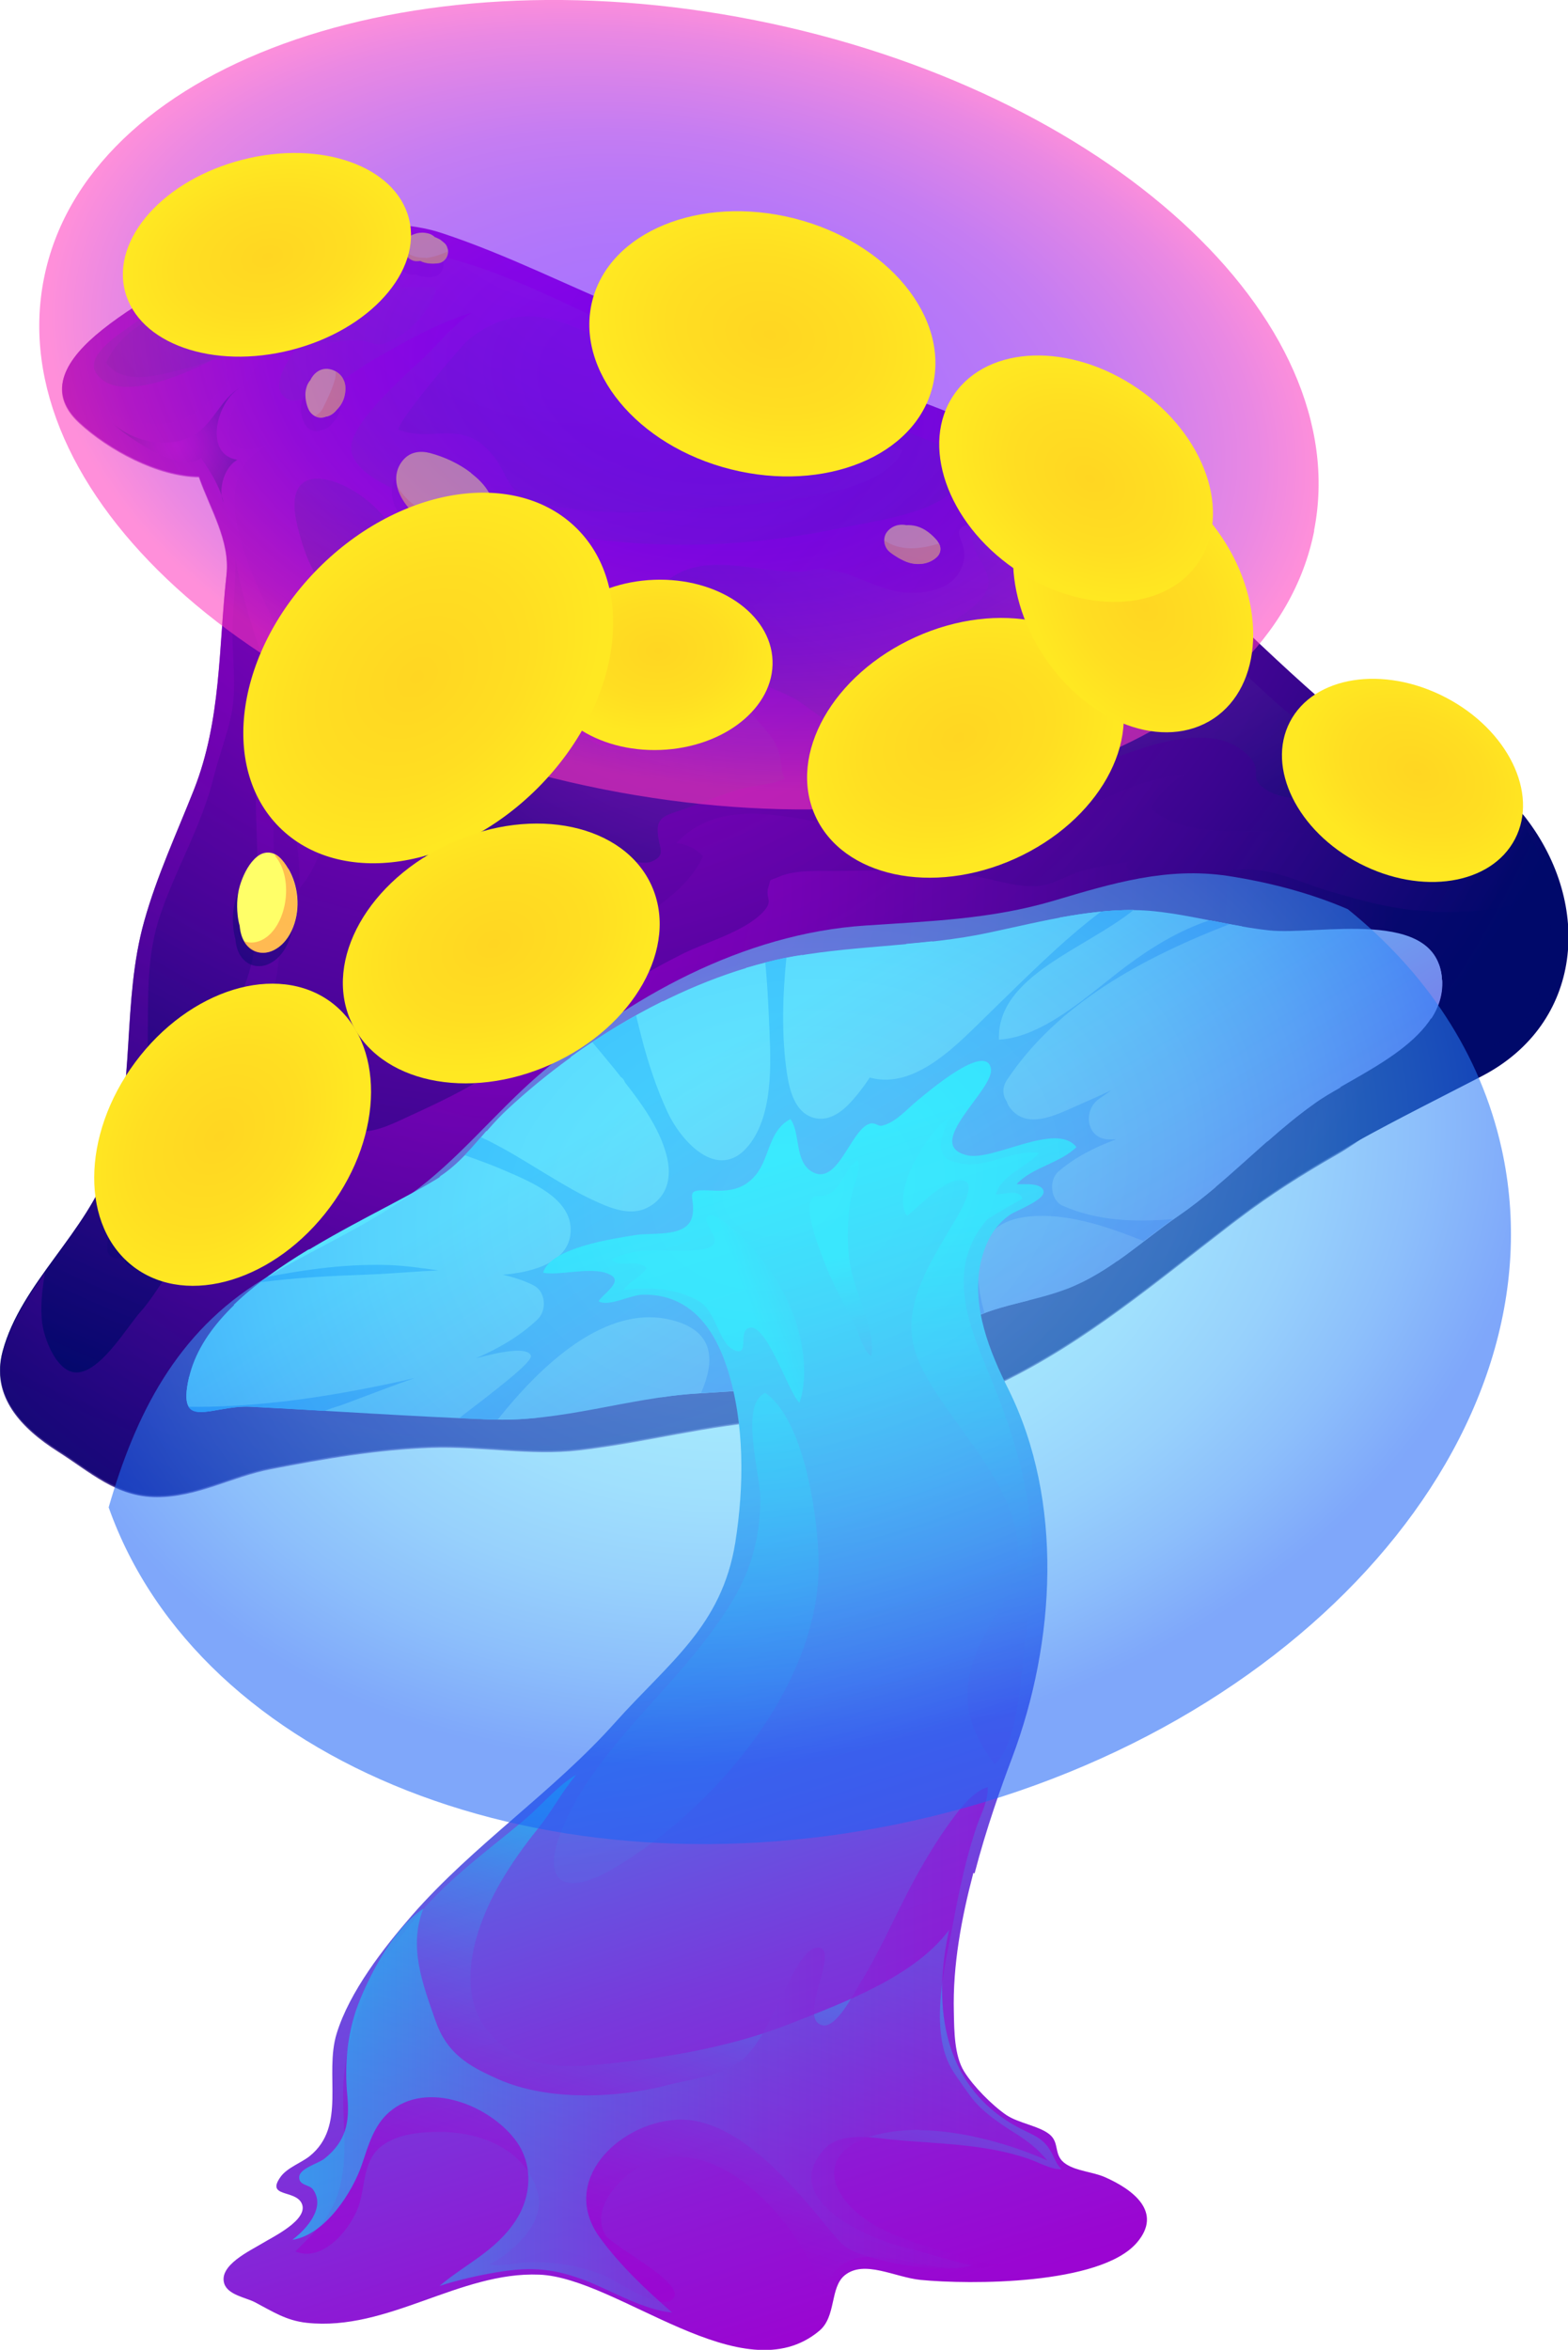 <svg width="588" height="881" viewBox="0 0 588 881" fill="none" xmlns="http://www.w3.org/2000/svg">
<g clip-path="url(#clip0_11_163)">
<path d="M327.128 144.742C297.094 136.579 266.456 129.096 237.479 117.23C213.784 107.555 190.013 95.386 165.639 87.374C128.21 75.054 67.916 100.148 38.486 123.503C24.45 134.69 17.281 146.707 29.732 158.272C40.674 168.4 59.162 178.452 74.632 178.604C78.782 190.47 86.404 202.564 84.97 215.337C81.952 242.698 83.084 269.682 72.745 295.985C66.256 312.386 58.86 328.259 54.106 345.265C45.654 375.347 50.937 407.168 41.202 436.57C32.901 461.739 7.773 481.164 1.056 506.484C-3.396 523.188 8.301 535.055 21.582 543.52C34.109 551.456 43.693 560.678 58.86 560.678C74.104 560.678 87.008 552.968 101.647 550.172C121.569 546.317 141.642 542.84 161.941 542.16C180.43 541.479 198.842 545.259 217.104 543.142C241.856 540.27 265.777 533.619 291.057 531.956C319.506 530.066 349.163 530.444 375.424 517.822C407.344 502.403 433.982 479.652 461.978 458.187C462.884 457.506 463.79 456.826 464.695 456.146C492.692 434.831 524.612 419.563 555.702 403.464C593.66 383.737 597.282 339.294 572.153 306.642C564.833 297.118 547.401 289.409 536.988 283.74C522.65 275.955 507.935 273.385 495.106 262.123C464.846 235.745 438.359 206.494 405.608 182.685C381.687 165.301 355.728 152.678 327.279 144.893L327.128 144.742Z" fill="url(#paint0_radial_11_163)"/>
<g style="mix-blend-mode:multiply" opacity="0.64">
<path style="mix-blend-mode:multiply" d="M558.57 319.945C551.552 321.381 543.402 320.776 538.271 320.247C517.82 318.206 497.597 312.084 477.222 311.706C463.412 311.479 442.585 313.369 431.416 302.938C434.133 298.025 439.415 292.81 444.169 290.467C422.965 292.13 408.551 303.77 388.856 310.723C366.217 318.735 338.824 313.898 315.809 309.892C295.736 306.491 269.928 298.479 253.703 316.09C257.552 316.468 260.721 318.055 263.589 321.003C253.402 344.509 207.219 359.701 184.957 369.452C169.639 376.179 153.792 385.4 138.246 390.464C142.02 381.243 149.188 370.056 157.036 363.858C137.265 369.83 118.777 392.202 104.515 406.412C89.347 421.453 76.141 438.384 62.709 454.634C60.294 457.506 47.994 475.495 41.655 471.111C35.92 467.181 48.748 446.849 51.012 443.372C65.954 420.319 90.856 403.086 100.666 376.934C110.401 351.009 99.685 326.294 103.383 300.595C112.363 306.793 112.212 323.573 112.363 333.02C136.134 304.601 112.74 255.472 100.063 227.582C92.516 211.029 77.122 178.755 99.912 167.115C93.724 168.929 87.989 169.911 86.102 163.714C83.31 154.568 97.271 135.068 102.855 128.719C86.555 134.841 81.725 155.551 63.539 158.65C48.296 161.219 25.733 150.789 28.977 132.876C21.959 141.341 20.45 150.109 29.657 158.65C40.599 168.778 59.087 178.83 74.556 178.981C78.707 190.848 86.329 202.941 84.895 215.715C81.876 243.076 83.008 270.059 72.67 296.363C66.256 312.764 58.785 328.637 54.031 345.643C45.579 375.725 50.861 407.546 41.127 436.948C32.826 462.117 7.697 481.542 0.906 506.862C-3.547 523.566 8.15 535.433 21.431 543.898C33.958 551.834 43.542 561.056 58.709 561.056C73.953 561.056 86.857 553.346 101.496 550.549C121.418 546.695 141.491 543.218 161.791 542.538C180.279 541.933 198.767 545.637 216.953 543.52C241.78 540.648 265.626 533.997 290.906 532.334C319.355 530.444 349.012 530.822 375.273 518.2C407.193 502.781 433.831 480.03 461.828 458.564C462.733 457.884 463.639 457.204 464.544 456.524C476.165 447.68 488.466 439.895 501.143 432.639C518.952 422.436 532.988 406.336 551.627 396.662C563.173 390.691 571.625 385.551 576.832 373.155C584.378 355.318 582.642 325.16 571.549 309.665C569.965 315.712 564.682 318.584 558.494 319.869L558.57 319.945Z" fill="url(#paint1_radial_11_163)"/>
</g>
<path style="mix-blend-mode:multiply" opacity="0.6" d="M536.535 341.637C523.404 341.335 510.802 337.707 498.351 334.079C487.409 330.829 477.448 325.462 465.676 325.991C459.111 326.294 452.546 327.049 445.98 327.578C440.698 327.956 435.34 330.148 429.983 329.695C426.813 329.392 417.833 323.799 425.379 322.741C418.965 323.648 412.098 324.782 405.835 326.445C401.081 327.73 396.779 330.677 392.101 331.736C383.347 333.701 373.16 329.619 364.482 328.334C348.031 325.916 331.656 326.218 315.054 326.52C308.036 326.671 298.528 325.84 291.963 328.788C287.963 330.526 289.321 328.939 288.114 332.718C286.831 337.026 290.453 337.555 285.85 342.242C278.53 349.573 265.098 353.05 256.043 357.585C230.687 370.207 208.2 386.911 184.505 402.179C174.695 408.528 164.583 413.366 154.018 418.203C148.434 420.773 141.642 424.325 135.379 424.25C125.644 424.098 128.21 417.296 131.455 411.4C124.361 412.988 116.136 422.889 110.929 427.5C100.289 436.948 90.554 447.303 81.046 457.884C76.066 463.402 70.632 468.617 65.727 474.21C60.898 479.728 57.578 486.379 52.748 491.746C47.466 497.641 36.976 515.781 27.77 514.496C20.903 513.514 16.602 501.874 15.847 496.205C15.017 489.705 15.847 483.583 16.828 477.234C10.037 486.757 3.849 496.432 1.056 507.165C-3.396 523.868 8.301 535.735 21.582 544.2C34.109 552.137 43.693 561.358 58.86 561.358C74.104 561.358 87.008 553.648 101.647 550.852C121.569 546.997 141.642 543.52 161.941 542.84C180.43 542.235 198.918 545.939 217.104 543.823C241.931 540.95 265.777 534.299 291.057 532.636C319.506 530.747 349.163 531.125 375.423 518.502C407.344 503.083 433.982 480.332 461.978 458.867C462.884 458.187 463.79 457.506 464.695 456.826C476.316 447.983 488.617 440.198 501.294 432.942C519.103 422.738 533.139 406.639 551.778 396.964C563.324 390.993 571.776 385.853 576.983 373.458C581.057 363.934 582.34 350.858 581.057 338.387C580.831 338.236 580.605 338.085 580.378 337.933C577.058 336.346 568.078 339.369 564.682 339.974C555.325 341.788 546.194 342.09 536.61 341.864L536.535 341.637Z" fill="url(#paint2_radial_11_163)"/>
<path d="M492.691 413.743C507.935 402.859 541.893 390.766 540.761 367.411C539.327 339.747 494.05 350.783 475.939 348.817C461.375 347.23 447.263 343.149 432.85 341.637C412.551 339.521 390.289 345.567 370.594 349.724C346.748 354.788 322.223 354.335 298.301 358.492C259.137 365.37 219.066 389.028 190.013 416.162C180.581 425.005 174.996 435.134 163.677 442.087C136.36 458.716 79.084 480.71 70.859 516.537C66.18 537.02 79.311 526.741 93.875 527.421C123.909 528.933 153.716 531.049 183.901 532.183C211.143 533.165 234.913 524.095 261.702 522.432C296.415 520.24 327.731 518.956 357.237 498.472C370.594 489.176 385.309 488.873 400.175 483.205C415.947 477.158 428.171 465.291 441.906 455.843C460.092 443.297 474.882 426.517 492.842 413.743H492.691Z" fill="url(#paint3_linear_11_163)"/>
<path style="mix-blend-mode:screen" opacity="0.58" d="M336.183 160.237C308.489 148.597 279.134 143.004 251.59 131.817C222.839 120.178 195.975 103.625 165.715 96.142C147.151 91.531 124.89 92.892 106.175 96.822C86.027 101.055 66.256 109.596 49.579 121.765C45.202 124.939 31.845 133.102 35.995 139.754C44.9 153.888 78.707 135.975 87.687 130.533C91.988 127.963 126.776 110.049 127.38 107.858C125.191 116.701 95.988 141.568 107.307 149.353C113.646 153.737 134.775 137.864 139.303 135.294C151.603 128.265 163.526 121.311 177.109 117.154C171.223 120.858 166.092 126.905 161.036 132.044C154.546 138.544 131.228 158.045 131.681 168.173C132.436 185.633 188.58 195.534 202.389 198.558C238.762 206.569 278.153 205.814 314.526 198.104C326.449 195.61 347.125 193.116 356.633 184.726C371.65 171.499 352.106 167.19 342.145 162.655C340.183 161.748 338.221 160.917 336.259 160.086L336.183 160.237Z" fill="url(#paint4_radial_11_163)"/>
<path style="mix-blend-mode:screen" opacity="0.58" d="M468.091 253.885C454.96 242.169 441.528 230.681 426.511 221.459C419.569 217.151 412.702 214.581 405.307 211.633C399.043 209.139 395.044 203.47 388.629 200.976C385.762 199.842 382.592 198.784 379.574 197.877C375.197 196.592 370.141 195.232 365.538 196.063C354.294 198.104 362.897 202.186 361.463 209.895C359.577 220.099 349.314 222.593 340.334 222.215C328.939 221.686 319.733 213.977 308.866 213.372C305.772 213.221 302.678 214.279 299.584 214.355C290.831 214.43 281.7 212.465 272.946 211.86C265.098 211.331 256.948 212.389 250.609 217.378C248.496 219.041 241.705 224.785 242.988 228.111C244.572 232.192 254.684 229.698 257.929 229.925C264.494 230.378 269.475 231.739 273.248 237.105C277.097 242.547 279.36 249.123 283.964 254.036C288.265 258.722 294.453 259.402 299.735 263.03C312.488 271.873 324.562 282.228 339.126 288.048C360.784 296.816 386.366 296.287 407.721 288.199C423.87 282.077 454.659 267.641 468.996 284.269C473.6 289.636 467.412 291.827 475.637 296.589C484.24 301.578 505.369 299.31 515.179 300.066C519.405 300.368 523.027 301.653 526.8 299.083C527.479 298.63 534.196 290.618 531.63 290.391C521.065 289.409 512.01 280.49 501.672 277.391C487.258 273.007 479.41 264.013 468.166 253.96L468.091 253.885Z" fill="url(#paint5_radial_11_163)"/>
<path style="mix-blend-mode:multiply" d="M540.761 367.411C540.685 365.295 540.233 363.405 539.629 361.667C536.082 361.818 532.309 362.271 528.008 362.876C484.919 369.376 446.584 388.045 408.249 406.865C405.08 408.453 384.479 418.203 381.46 411.023C379.121 405.505 396.1 394.167 398.817 392.127C417.305 377.841 441.604 358.946 465.827 347.306C461.752 346.625 457.677 345.794 453.602 345.038C442.132 348.893 431.869 355.166 422.059 362.498C409.08 372.248 391.648 388.877 374.669 389.784C373.914 365.824 406.816 355.998 425.153 341.183C416.098 341.108 406.74 342.317 397.534 343.98C387.799 350.858 378.97 358.946 371.877 365.597C360.407 376.405 347.503 392.656 332.108 397.569C326.75 389.179 338.824 367.411 349.615 352.899C346.371 353.277 343.05 353.579 339.805 353.881C338.07 356.905 336.41 359.928 334.825 362.725C328.712 373.306 321.242 401.575 309.847 407.772C295.132 415.709 298.98 378.144 300.792 358.039C299.961 358.19 299.131 358.265 298.301 358.416C292.189 359.475 286.001 361.062 279.813 362.876C275.889 381.847 280.568 411.4 272.191 420.017C257.854 413.139 255.137 388.801 248.572 375.347C236.498 381.318 224.952 388.423 214.086 396.208C220.123 412.307 246.61 426.139 238.535 441.105C231.668 438.61 203.747 427.878 182.392 424.023C177.034 430.145 172.129 436.343 164.884 441.105C177.185 448.436 199.672 451.611 202.615 461.512C196.729 463.704 190.24 462.873 183.976 462.873C166.997 462.873 149.943 464.46 132.964 465.896C130.7 466.047 123.833 466.954 115.683 468.466C105.42 474.664 95.535 481.542 87.611 489.251H87.687C107.005 497.112 140.737 492.577 161.111 489.856C169.865 488.722 194.616 481.466 198.239 494.089C178.468 497.414 158.998 501.949 139.227 506.258C119.532 510.49 97.874 520.165 77.424 517.973C75.386 517.746 73.123 516.99 70.859 516.159C70.859 516.235 70.859 516.31 70.859 516.461C66.18 536.944 79.311 526.665 93.875 527.345C103.232 527.799 112.514 528.328 121.796 528.933C123.682 528.177 125.418 527.572 127.003 527.119C134.247 524.851 195.975 499.304 199.295 508.147C200.201 510.49 185.41 521.601 172.355 531.654C176.204 531.805 180.052 532.032 183.976 532.183C189.862 532.409 195.598 532.183 201.257 531.578C201.785 531.2 202.238 530.822 202.691 530.444C215.218 520.921 234.913 499.531 252.119 501.42C252.722 502.025 253.854 503.688 254.458 504.519C249.93 512.002 247.817 518.502 247.968 523.868C252.496 523.188 257.099 522.659 261.702 522.432C296.415 520.241 327.731 518.956 357.237 498.472C366.293 492.199 375.952 490.007 385.913 487.513C382.592 484.187 379.649 480.635 378.668 475.949C375.046 458.716 403.344 467.71 419.04 472.774C426.813 467.332 434.057 461.21 441.906 455.843C446.811 452.518 451.414 448.814 455.941 445.035C444.622 445.64 433.227 446.32 422.059 447.605C416.098 448.285 398.288 455.617 398.364 445.337C422.738 435.738 446.735 431.959 472.619 428.256C473.524 428.104 474.505 428.029 475.411 427.878C480.995 422.965 486.73 418.127 492.842 413.819C495.634 411.778 499.106 409.738 502.879 407.621C490.277 408.226 477.674 410.342 463.261 413.517C450.433 416.313 426.813 427.424 413.985 423.947C421.455 403.842 461.526 398.173 479.033 393.034C487.937 390.464 516.462 388.272 536.837 381.772C539.553 377.539 541.138 372.777 540.836 367.486L540.761 367.411Z" fill="url(#paint6_linear_11_163)"/>
<path style="mix-blend-mode:multiply" opacity="0.7" d="M138.624 477.838C146.925 477.536 155.678 476.629 164.507 476.327C158.244 475.42 151.905 474.513 145.566 474.286C130.323 473.832 115.457 475.797 100.591 478.67H100.44C99.534 479.35 98.629 480.03 97.799 480.71C111.307 478.972 125.041 478.292 138.699 477.838H138.624Z" fill="url(#paint7_linear_11_163)"/>
<path style="mix-blend-mode:multiply" opacity="0.7" d="M398.515 452.064C393.912 450.024 393.233 442.465 396.855 439.291C402.967 433.924 410.513 430.145 418.437 427.197C417.682 427.197 416.852 427.197 416.098 427.197C407.419 427.197 405.91 416.54 412.023 412.081C413.607 410.947 415.192 409.889 416.777 408.755C413.079 410.493 409.306 412.156 405.533 413.819C397.534 417.22 385.46 424.25 378.744 415.331C378.14 414.575 377.763 413.743 377.537 412.988C376.027 410.796 375.65 407.848 377.612 404.9C396.704 376.179 428.624 359.097 461.073 346.474C458.583 346.021 456.017 345.492 453.527 345.038C442.057 348.893 431.794 355.166 421.984 362.498C409.004 372.248 391.572 388.877 374.593 389.784C373.839 365.824 406.74 355.998 425.078 341.183C421.078 341.183 417.003 341.335 412.853 341.788C397.76 353.201 384.554 366.731 370.971 379.882C359.727 390.766 343.503 408.831 326.147 403.993C323.883 407.47 321.393 410.72 318.601 413.668C315.129 417.371 310.3 420.622 304.942 419.034C297.924 416.918 295.962 408.377 295.057 402.028C293.019 388.045 293.472 373.231 294.906 359.021C292.264 359.55 289.623 360.155 286.982 360.835C287.661 367.789 288.039 374.818 288.34 381.621C288.944 395.906 290.453 415.709 281.775 428.104C270.531 444.052 256.043 429.011 250.383 417.069C246.157 407.999 242.988 398.324 240.498 388.65C239.894 386.08 239.139 383.435 238.535 380.638C232.951 383.812 227.367 387.138 222.085 390.691C225.405 394.696 228.801 398.702 232.046 402.784C232.272 403.086 232.499 403.389 232.725 403.691C233.48 404.22 234.083 404.9 234.31 405.732C240.648 413.819 246.987 422.587 249.779 432.488C251.062 437.023 251.364 441.936 249.327 446.244C247.289 450.477 242.837 453.652 238.234 454.105C233.102 454.634 227.82 452.442 223.217 450.326C217.18 447.605 211.369 444.128 205.71 440.727C199.899 437.25 194.088 433.546 188.127 430.296C186.844 429.616 185.561 428.936 184.278 428.255C183.675 427.953 183.071 427.651 182.467 427.349C182.241 427.273 181.26 426.819 181.184 426.744C180.883 426.593 180.581 426.517 180.279 426.366C178.317 428.633 176.355 430.901 174.242 433.093C179.524 434.982 184.807 436.872 189.938 439.139C198.767 442.994 213.708 449.041 214.01 460.681C214.312 472.925 200.352 477.007 188.504 477.914C192.504 478.821 196.352 480.03 199.974 481.844C204.653 484.112 205.181 491.141 201.635 494.618C195.069 500.891 186.995 505.577 178.392 509.281C189.259 506.333 197.861 505.124 199.069 508.223C199.974 510.566 185.184 521.677 172.129 531.729C175.977 531.88 179.826 532.107 183.75 532.258C184.731 532.258 185.712 532.258 186.618 532.258C202.465 512.304 227.292 488.193 252.496 495.071C268.268 499.379 267.966 510.49 262.91 522.281C297.019 520.165 327.883 518.653 357.011 498.397C360.935 495.676 365.01 493.711 369.16 492.199C364.708 476.478 364.708 458.413 385.385 456.146C399.722 454.559 414.815 459.698 428.851 465.291C432.473 462.495 436.171 459.698 439.868 457.053C425.757 458.262 411.419 457.809 398.364 451.989L398.515 452.064Z" fill="url(#paint8_linear_11_163)"/>
<path style="mix-blend-mode:multiply" opacity="0.7" d="M137.265 520.543C115.532 524.776 92.894 527.723 70.632 527.421C73.5 532.183 83.235 526.967 93.724 527.421C103.081 527.874 112.363 528.403 121.645 529.008C123.531 528.252 125.267 527.648 126.852 527.194C129.87 526.287 142.02 521.374 155.603 516.612C149.339 518.124 143.151 519.409 137.265 520.543Z" fill="url(#paint9_linear_11_163)"/>
<path d="M365.01 702.17C360.558 719.1 357.237 736.787 357.69 754.398C357.841 761.351 357.841 770.648 361.539 776.619C365.01 782.212 372.028 789.317 377.461 793.021C382.064 796.044 389.535 797.027 393.459 800.126C397.685 803.451 394.742 808.138 399.798 811.388C403.873 814.033 409.759 814.26 414.286 816.225C424.776 820.836 436.246 829.301 426.285 840.865C412.551 856.738 363.501 856.587 345.163 854.773C335.504 853.79 324.109 847.139 316.79 853.034C311.13 857.645 313.696 868.529 307.206 873.895C278.455 897.931 231.895 854.017 202.238 852.807C172.204 851.598 145.491 874.122 115.08 870.872C107.307 870.04 102.251 866.639 95.61 863.162C92.366 861.424 85.348 860.441 84.065 856.057C82.027 849.255 93.875 843.813 98.327 841.092C101.949 838.824 116.287 832.098 113.042 825.9C110.401 820.911 99.61 823.859 105.27 816.074C107.76 812.673 112.891 810.934 116.136 808.364C130.097 797.102 121.494 777.829 126.248 762.41C131.078 746.688 143.831 730.362 154.471 718.118C177.562 691.664 207.37 671.936 230.763 645.709C250.685 623.412 270.682 609.731 275.738 578.289C279.059 557.276 279.285 533.694 272.795 513.287C269.777 503.839 264.796 494.089 255.816 488.949C251.364 486.379 246.308 485.321 241.252 485.397C236.423 485.397 228.348 490.083 224.5 487.891C225.481 485.699 233.102 481.013 229.631 478.443C223.745 474.135 210.162 478.518 203.672 477.158C206.313 467.71 230.461 464.309 238.46 463.024C245.176 461.966 258.382 464.233 259.74 455.314C260.797 448.361 256.043 445.791 265.928 446.32C272.946 446.698 278.53 446.32 283.36 440.576C288.718 434.151 288.114 423.872 296.415 419.563C300.188 424.779 297.924 434.982 304.112 439.064C314.073 445.564 318.903 423.418 326.147 421.302C328.184 420.697 329.316 422.36 330.675 422.058C335.881 420.848 339.73 416.162 343.956 412.685C347.654 409.662 369.538 390.766 371.575 400.516C373.235 408.377 345.465 429.314 362.821 433.168C372.631 435.36 396.1 420.395 403.646 430.069C397.609 436.116 386.818 437.703 381.234 443.977C383.423 444.128 391.195 443.145 391.346 446.925C391.422 450.023 380.932 453.954 378.819 455.39C372.556 459.623 369.236 466.425 367.651 473.908C364.331 490.083 371.122 506.787 378.216 520.996C398.892 562.718 395.874 615.551 379.574 658.936C375.499 669.744 369.915 685.315 365.463 702.396L365.01 702.17Z" fill="url(#paint10_linear_11_163)"/>
<path style="mix-blend-mode:multiply" opacity="0.6" d="M88.291 209.064C88.291 217.529 87.612 225.843 87.234 234.233C86.781 245.268 88.97 256.908 86.781 267.792C85.197 275.577 82.103 283.438 80.141 291.298C75.613 309.665 66.256 325.009 60.143 342.846C52.522 365.219 57.427 387.365 54.031 409.964C53.276 415.104 50.786 421.302 51.314 426.441C62.105 419.639 70.255 407.47 77.047 396.662C84.442 384.871 92.592 371.795 95.007 357.887C99.006 334.834 94.856 310.043 96.214 286.688C104.968 285.781 110.25 298.328 112.967 304.828C114.4 297.194 113.57 289.106 112.514 281.095C111.307 271.873 106.024 265.222 102.553 256.832C95.988 240.884 91.234 225.994 88.215 209.064H88.291Z" fill="url(#paint11_radial_11_163)"/>
<path style="mix-blend-mode:multiply" opacity="0.6" d="M89.196 172.33C84.216 174.749 81.575 183.516 83.838 188.505C82.631 182.761 78.782 176.563 75.387 171.725C67.765 178.15 47.088 163.411 41.882 158.423C49.654 165.528 62.633 168.475 72.066 163.487C79.914 159.33 82.782 149.202 90.403 145.12C81.424 149.882 75.915 170.441 89.121 172.406L89.196 172.33Z" fill="url(#paint12_radial_11_163)"/>
<path style="mix-blend-mode:multiply" opacity="0.54" d="M355.954 723.484C343.05 741.095 315.884 750.997 296.339 758.706C274.682 767.247 251.439 771.253 228.423 773.672C217.557 774.805 205.936 775.863 195.748 771.102C167.978 758.328 174.695 728.322 187.523 706.024C191.673 698.844 196.503 692.042 201.71 685.617C206.917 679.192 210.765 671.634 216.123 665.361C209.256 669.291 202.917 677 196.654 682.291C184.127 692.797 170.846 702.396 159.829 714.565C142.019 734.293 128.814 758.026 128.663 785.236C128.663 797.858 130.776 811.992 126.172 824.01C122.852 832.702 116.966 837.842 110.778 844.115C121.494 848.65 132.587 834.365 134.926 825.749C137.039 818.115 136.435 809.649 143.227 804.51C149.188 799.975 157.716 799.294 164.884 799.294C180.203 799.294 197.107 805.719 201.634 822.045C204.728 833.156 192.654 844.191 183.674 848.953C187.448 849.935 193.786 848.348 198.088 848.197C207.596 847.819 217.934 849.482 226.839 853.261C231.216 855.15 248.119 867.017 252.496 861.726C257.325 855.906 229.631 842.377 226.914 837.766C221.179 827.865 233.027 815.62 241.026 811.69C269.928 797.556 301.169 835.574 308.866 859.837C317.318 832.853 345.616 854.924 364.557 849.331C357.765 848.046 346.597 844.342 338.749 842.452C325.317 839.127 291.661 824.69 309.243 805.643C315.205 799.219 326.675 801.411 334.372 802.167C351.502 803.829 369.16 803.678 385.611 809.347C389.384 810.632 394.289 813.504 398.062 813.277C395.798 811.01 395.345 808.667 393.761 806.097C390.969 801.486 387.422 800.504 382.441 797.934C353.766 782.968 349.465 752.886 355.879 723.635L355.954 723.484Z" fill="url(#paint13_linear_11_163)"/>
<path style="mix-blend-mode:screen" opacity="0.81" d="M369.538 511.7C361.765 493.408 355.879 474.286 369.764 457.657C370.971 456.221 383.498 449.419 383.423 449.419C382.064 445.564 376.706 447.832 373.462 447.832C375.499 440.424 384.932 437.703 389.61 432.261C379.499 430.825 369.688 438.459 359.501 436.041C355.124 434.982 353.087 434.075 352.86 429.238C352.785 427.046 355.049 419.261 357.011 418.278C349.087 422.209 333.618 446.773 340.183 455.843C344.711 452.442 355.124 440.5 361.84 442.768C366.821 444.506 357.237 459.018 355.954 461.21C346.446 477.46 336.334 493.333 345.239 512.002C358.067 538.985 396.251 568.085 375.725 601.493C362.67 622.807 355.954 639.133 373.009 661.43C382.894 652.663 382.819 622.883 385.083 610.109C391.346 574.131 383.347 544.2 369.462 511.7H369.538Z" fill="url(#paint14_linear_11_163)"/>
<path style="mix-blend-mode:screen" opacity="0.81" d="M259.212 486.379C251.439 482.827 241.856 482.449 233.706 483.734C235.894 480.484 240.196 478.821 242.459 475.495C239.215 471.565 232.121 475.873 229.254 472.094C240.12 466.803 250.383 469.675 261.778 468.617C275.814 467.257 260.948 458.262 265.928 455.692C268.192 454.483 277.021 462.419 278.304 463.78C286.152 471.64 291.812 479.652 296.339 489.932C300.867 500.211 303.508 515.025 299.811 525.909C295.66 522.432 286.756 493.484 280.115 498.246C277.097 500.362 281.021 508.601 275.21 506.106C269.626 503.688 268.569 492.048 262.608 488.193C261.551 487.513 260.419 486.908 259.287 486.379H259.212Z" fill="url(#paint15_linear_11_163)"/>
<path style="mix-blend-mode:screen" opacity="0.81" d="M307.206 448.436C298.981 447.454 307.055 467.483 308.262 470.885C311.432 479.652 315.733 487.588 320.11 495.827C322.072 499.531 323.506 506.182 326.751 508.525C328.486 497.717 320.034 484.036 318.601 473.152C317.469 464.611 317.695 456.07 319.431 447.68C320.261 443.75 322.902 438.762 321.695 434.982C316.94 437.023 314.828 449.117 307.206 448.436Z" fill="url(#paint16_linear_11_163)"/>
<path style="mix-blend-mode:screen" opacity="0.51" d="M305.093 564.835C302.452 547.753 296.792 529.084 286.982 522.206C277.247 526.438 285.02 552.439 285.096 561.282C285.246 573.98 282.454 586.149 276.417 597.109C266.758 614.493 252.571 629.156 239.516 643.895C228.122 656.744 216.35 671.105 210.162 687.355C202.842 706.705 212.652 710.559 229.178 701.036C266.079 679.721 304.867 635.052 306.904 590.684C307.206 584.411 306.678 574.887 305.093 564.91V564.835Z" fill="url(#paint17_linear_11_163)"/>
<g style="mix-blend-mode:multiply" opacity="0.58">
<path style="mix-blend-mode:multiply" d="M179.147 258.722C176.355 253.356 170.695 249.274 164.583 249.274C157.942 249.274 152.584 253.356 148.736 258.42C140.887 268.699 137.039 277.92 140.435 290.92C148.66 322.439 190.013 279.583 179.222 258.722H179.147Z" fill="url(#paint18_radial_11_163)"/>
<path style="mix-blend-mode:multiply" d="M261.702 255.17C260.646 252.751 258.608 250.861 256.495 249.35C253.1 246.931 248.723 245.797 244.572 245.873C240.346 245.873 236.045 247.007 232.498 249.35C229.48 251.39 225.782 254.867 225.254 258.646C225.254 258.798 225.103 258.949 225.028 259.1C224.122 261.367 224.198 263.937 225.254 266.129C226.386 268.548 228.801 269.984 231.291 270.74C236.498 272.251 242.158 272.327 247.515 271.647C252.722 270.966 258.457 269.077 260.948 264.088C262.306 261.367 262.91 258.042 261.627 255.17H261.702Z" fill="url(#paint19_radial_11_163)"/>
<path style="mix-blend-mode:multiply" d="M174.996 182.307C170.544 178.83 164.96 176.26 159.527 174.824C155.98 173.917 152.282 174.371 149.717 177.243C147.226 179.964 146.396 183.592 147.226 187.144C148.509 192.889 153.263 197.726 157.791 201.127C159.376 202.337 161.111 203.395 162.922 204.302C165.488 206.04 168.356 207.401 171.45 207.779C177.939 208.535 183.146 203.395 183.524 197.046C183.825 190.848 179.675 185.935 175.072 182.383L174.996 182.307Z" fill="url(#paint20_radial_11_163)"/>
<path style="mix-blend-mode:multiply" d="M293.472 129.928C289.472 128.114 285.246 126.98 282.53 126.905C280.115 126.149 277.625 125.771 275.059 126.073C265.626 127.131 258.684 138.166 266.758 144.818C268.494 146.254 270.38 147.463 272.493 148.446C279.436 151.696 301.32 154.341 303.885 143.306C305.244 137.486 299.66 132.8 293.547 129.928H293.472Z" fill="url(#paint21_radial_11_163)"/>
<path style="mix-blend-mode:multiply" d="M412.098 189.941C410.589 182.005 401.835 174.22 394.063 175.429C378.668 177.772 393.61 195.308 400.779 198.709C403.722 200.069 407.118 201.203 409.834 198.709C410.891 197.726 411.57 196.517 411.947 195.156C412.4 193.493 412.4 191.755 412.098 190.017V189.941Z" fill="url(#paint22_radial_11_163)"/>
<path style="mix-blend-mode:multiply" d="M427.04 227.355C425.757 225.163 424.097 223.122 422.21 221.384C420.399 219.645 418.361 217.983 416.173 216.698C413.155 214.959 409.608 214.203 406.363 215.942C403.797 217.302 402.288 220.023 401.684 222.744C400.854 226.901 401.307 231.361 402.816 235.367C403.194 237.483 403.873 239.599 404.854 241.489C407.193 245.797 411.796 249.198 416.852 249.198C421.908 249.198 426.059 245.873 428.021 241.262C429.907 236.727 429.379 231.512 426.889 227.279L427.04 227.355Z" fill="url(#paint23_radial_11_163)"/>
<path style="mix-blend-mode:multiply" d="M378.895 275.653C367.349 268.397 345.39 278.903 344.182 291.827C343.277 301.427 353.992 302.711 361.086 301.729C369.311 300.671 389.233 292.583 383.951 281.473C382.743 278.903 380.932 276.938 378.819 275.653H378.895Z" fill="url(#paint24_radial_11_163)"/>
<path style="mix-blend-mode:multiply" d="M349.993 207.93C347.955 205.436 345.163 203.093 341.994 202.261C340.786 201.959 339.504 201.808 338.221 201.883C337.164 201.656 336.032 201.656 334.976 201.883C333.24 202.261 331.655 203.319 330.674 204.831C329.392 206.947 329.844 209.744 331.505 211.407C332.561 212.465 333.995 213.296 335.202 214.052C336.561 214.808 337.994 215.564 339.428 215.942C343.05 216.924 347.05 216.32 349.766 213.674C351.427 212.087 351.351 209.593 349.917 207.854L349.993 207.93Z" fill="url(#paint25_radial_11_163)"/>
<path style="mix-blend-mode:multiply" d="M205.257 353.05C200.125 345.416 190.24 348.742 183.524 351.916C169.94 358.341 154.999 393.563 181.712 383.661C188.504 381.167 194.39 377.01 199.748 372.173C202.465 369.754 205.106 366.957 206.313 363.481C207.52 360.079 207.37 355.998 205.257 352.974V353.05Z" fill="url(#paint26_radial_11_163)"/>
<path style="mix-blend-mode:multiply" d="M535.705 296.362C535.177 292.886 532.083 290.467 529.064 289.182C525.895 287.897 521.971 288.124 519.103 289.862C517.669 290.694 516.688 292.432 517.217 294.095C517.669 295.682 518.424 297.043 519.48 298.328C520.235 299.537 521.367 300.52 522.574 301.124C524.235 301.956 525.97 302.409 527.857 302.636C529.668 302.863 531.403 303.089 533.064 302.258C534.196 301.653 534.95 300.746 535.478 299.537C535.931 298.479 535.856 297.421 535.705 296.287V296.362Z" fill="url(#paint27_radial_11_163)"/>
<path style="mix-blend-mode:multiply" d="M115.759 96.974C113.797 95.613 110.929 95.386 108.59 95.008C103.609 94.177 98.327 93.95 93.422 95.159C89.272 96.218 85.197 98.183 82.103 101.131C80.367 102.718 78.103 105.514 77.499 108.235C76.971 108.991 76.669 109.898 76.669 110.881C76.669 113.073 78.405 115.038 80.442 115.718C82.857 116.55 85.347 115.567 87.687 114.887C92.818 113.299 97.95 111.561 103.006 109.747C105.42 108.916 107.76 108.084 110.174 107.253C112.589 106.421 115.381 105.817 116.891 103.549C118.324 101.433 118.022 98.485 115.834 96.898L115.759 96.974Z" fill="url(#paint28_radial_11_163)"/>
<path style="mix-blend-mode:multiply" d="M166.167 98.258C166.016 97.503 165.639 96.747 165.035 96.218C164.507 95.764 163.979 95.311 163.451 95.008C162.847 94.63 162.243 94.404 161.64 94.101H161.489C160.81 93.497 160.055 92.968 159.225 92.741C158.395 92.514 157.489 92.363 156.659 92.363C155.225 92.363 154.244 92.665 152.962 93.194C151.83 93.648 151.15 94.782 150.849 95.915C150.698 96.142 150.547 96.369 150.471 96.596C150.094 97.503 149.868 98.561 150.169 99.468C150.396 100.224 150.773 100.904 151.301 101.584C151.981 102.34 153.339 103.02 154.395 103.02C154.924 103.02 155.452 103.02 155.98 102.869C156.282 103.02 156.508 103.096 156.81 103.247C158.697 103.927 160.81 104.003 162.847 103.7C164.356 103.474 165.715 102.113 166.092 100.677C166.318 99.921 166.394 99.09 166.167 98.334V98.258Z" fill="url(#paint29_radial_11_163)"/>
<path style="mix-blend-mode:multiply" d="M126.927 146.934C125.795 144.969 123.758 143.684 121.494 143.382C118.4 143.004 115.91 145.045 114.702 147.614C113.57 148.899 113.042 150.638 112.891 152.301C112.74 154.341 113.193 156.76 114.099 158.65C114.702 159.934 115.91 160.993 117.268 161.446C118.475 161.824 119.683 161.673 120.739 161.219C120.815 161.219 120.89 161.219 120.966 161.219C122.475 160.841 123.758 159.859 124.663 158.65C126.172 157.138 127.229 155.173 127.606 153.283C128.059 151.167 128.059 148.899 126.927 147.01V146.934Z" fill="url(#paint30_radial_11_163)"/>
<path style="mix-blend-mode:multiply" d="M106.477 330.753C105.571 329.166 104.439 327.578 103.081 326.369C100.591 324.177 97.346 324.177 94.856 326.218C91.988 328.485 90.026 332.34 88.819 335.741C87.385 339.747 87.083 343.98 87.536 348.213C87.687 349.498 87.913 350.858 88.29 352.143C88.517 354.486 89.045 356.754 90.403 358.643C92.818 362.12 97.044 363.178 100.893 361.364C104.515 359.626 106.93 356.3 108.363 352.672C111.08 345.718 110.325 337.253 106.552 330.829L106.477 330.753Z" fill="url(#paint31_radial_11_163)"/>
<path style="mix-blend-mode:multiply" d="M98.704 421.604C97.497 419.11 94.856 417.749 92.139 417.749C89.724 417.749 87.611 418.959 85.498 420.093C83.763 421 81.952 421.982 80.291 423.116C76.292 425.686 72.519 428.86 70.029 433.093C68.444 435.814 67.388 438.837 67.161 441.861C66.18 443.977 65.501 446.32 65.576 448.512C65.727 450.553 66.633 452.442 68.519 453.425C70.859 454.634 73.349 453.803 75.462 452.669C78.782 451.006 81.876 448.89 84.744 446.547C87.838 444.128 90.403 441.18 92.818 438.081C95.082 435.134 97.497 431.808 98.78 428.331C99.534 426.139 99.685 423.72 98.629 421.604H98.704Z" fill="url(#paint32_radial_11_163)"/>
<path style="mix-blend-mode:multiply" d="M57.728 457.204C55.691 456.675 53.729 457.657 52.22 459.018C49.956 461.134 48.22 463.855 47.315 466.803C46.862 468.239 46.485 469.902 46.636 471.414C46.711 472.623 47.088 473.606 48.22 474.286C48.673 474.588 49.126 474.815 49.654 474.815C50.107 474.815 50.559 474.664 50.937 474.513C52.144 474.513 53.125 474.059 54.031 473.379C55.087 472.623 55.993 471.716 56.898 470.733C57.879 469.524 58.785 468.315 59.389 466.879C60.143 465.367 60.822 463.855 60.973 462.192C61.124 460.076 59.917 457.809 57.728 457.28V457.204Z" fill="url(#paint33_radial_11_163)"/>
</g>
<path style="mix-blend-mode:multiply" opacity="0.54" d="M344.635 798.539C337.013 798.539 329.769 799.521 323.506 802.091C312.186 806.777 309.394 815.545 317.318 825.446C324.939 834.97 339.126 839.732 350.37 842.982C357.916 845.174 369.236 849.482 377.159 848.726C360.557 852.656 336.485 850.54 320.563 844.267C316.563 842.679 314.45 840.034 311.507 836.481C298.377 820.685 276.417 793.021 253.175 794.759C231.366 796.422 209.784 817.964 224.877 838.825C232.574 849.406 242.308 858.552 252.043 867.017C241.705 866.11 230.159 859.308 220.651 855.453C208.2 850.54 199.672 849.709 186.391 851.9C179.222 853.11 171.601 854.848 164.809 857.04C174.77 848.65 186.165 843.813 193.56 832.249C199.22 823.481 199.974 811.917 193.862 803.149C184.278 789.469 160.055 779.567 145.943 791.887C140.208 796.876 138.171 804.207 135.832 811.161C132.36 821.743 121.871 837.993 109.646 839.732C115.004 835.726 122.248 827.563 117.343 820.836C116.061 819.022 111.91 819.4 112.212 816.074C112.514 812.899 119.456 811.085 121.645 809.347C129.87 802.771 131.153 795.591 130.247 785.689C129.115 774.201 130.247 761.881 134.473 751.072C139.076 739.281 148.132 722.502 158.772 715.548C153.112 729.833 158.47 743.741 163.224 757.346C167.526 769.741 175.147 774.352 186.919 779.567C205.332 787.73 231.216 786.748 250.232 781.759C259.212 779.416 269.701 778.66 277.398 772.916C285.624 766.718 289.85 754.171 294.679 745.328C296.113 742.682 302.074 728.624 307.583 730.287C314.299 732.252 298.98 756.892 308.338 759.311C313.62 760.671 320.336 747.066 322.072 744.27C329.543 732.479 334.976 719.705 341.466 707.385C346.672 697.559 352.936 687.129 359.878 678.437C362.444 675.187 366.293 671.181 370.368 670.047C370.745 675.035 367.651 680.477 366.142 685.088C362.444 696.123 359.878 707.763 357.765 719.176C354.747 735.578 347.653 761.578 357.539 776.771C359.576 779.869 361.84 783.12 364.029 786.067C368.179 791.661 374.669 795.969 380.63 799.748C385.535 802.847 388.856 805.417 392.78 810.027C379.8 804.207 361.312 798.765 344.56 798.614L344.635 798.539Z" fill="url(#paint34_linear_11_163)"/>
<path d="M180.807 253.733C178.015 248.367 172.355 244.286 166.243 244.286C159.602 244.286 154.244 248.367 150.396 253.431C142.548 263.71 138.699 272.932 142.095 285.932C150.32 317.45 191.673 274.594 180.882 253.733H180.807Z" fill="#FFFF68"/>
<path d="M263.362 250.105C262.306 247.687 260.268 245.797 258.155 244.286C254.76 241.867 250.383 240.733 246.232 240.809C242.007 240.809 237.705 241.942 234.159 244.286C231.14 246.326 227.442 249.803 226.914 253.582C226.914 253.733 226.763 253.885 226.688 254.036C225.782 256.303 225.858 258.873 226.914 261.065C228.046 263.484 230.461 264.92 232.951 265.676C238.158 267.112 243.818 267.263 249.176 266.583C254.307 265.902 260.117 264.013 262.608 259.024C263.966 256.303 264.57 252.978 263.287 250.105H263.362Z" fill="#FFFF68"/>
<path d="M176.656 177.319C172.204 173.842 166.62 171.272 161.187 169.836C157.64 168.929 153.942 169.382 151.377 172.255C148.886 174.976 148.056 178.604 148.886 182.156C150.169 187.9 154.923 192.738 159.451 196.139C161.036 197.348 162.771 198.406 164.658 199.313C167.224 201.052 170.091 202.412 173.11 202.79C179.675 203.546 184.806 198.331 185.108 192.057C185.486 185.784 181.26 180.947 176.656 177.394V177.319Z" fill="#FFFF68"/>
<path d="M295.132 124.939C291.132 123.125 286.907 121.992 284.114 121.916C281.7 121.16 279.209 120.782 276.644 121.085C267.211 122.143 260.268 133.178 268.343 139.829C270.079 141.265 271.965 142.475 274.078 143.457C281.02 146.707 302.904 149.353 305.47 138.318C306.829 132.498 301.244 127.812 295.132 124.939Z" fill="#FFFF68"/>
<path d="M413.758 184.953C412.249 177.016 403.495 169.231 395.723 170.441C380.328 172.784 395.27 190.319 402.439 193.72C405.382 195.081 408.778 196.215 411.494 193.72C412.551 192.738 413.23 191.528 413.607 190.168C414.06 188.505 414.06 186.767 413.758 185.028V184.953Z" fill="#FFFF68"/>
<path d="M428.7 222.366C427.417 220.174 425.757 218.134 423.87 216.395C422.059 214.732 420.022 212.994 417.833 211.709C414.815 209.971 411.268 209.215 408.099 210.953C405.533 212.314 404.024 215.035 403.42 217.756C402.59 221.913 403.043 226.372 404.627 230.378C405.005 232.495 405.684 234.611 406.665 236.5C409.004 240.809 413.607 244.21 418.663 244.21C423.87 244.21 427.87 240.884 429.832 236.274C431.718 231.739 431.19 226.523 428.7 222.291V222.366Z" fill="#FFFF68"/>
<path d="M380.555 270.664C369.009 263.408 347.05 273.914 345.842 286.839C344.937 296.438 355.652 297.723 362.746 296.74C370.971 295.682 390.893 287.595 385.611 276.484C384.403 273.914 382.592 271.949 380.479 270.664H380.555Z" fill="#FFFF68"/>
<path d="M351.653 202.941C349.615 200.447 346.823 198.104 343.654 197.273C342.447 196.97 341.164 196.819 339.881 196.895C338.824 196.668 337.693 196.668 336.636 196.895C334.9 197.273 333.316 198.331 332.335 199.843C331.052 201.959 331.505 204.755 333.165 206.494C334.221 207.552 335.655 208.383 336.862 209.139C338.221 209.895 339.655 210.651 341.088 211.029C344.71 212.011 348.71 211.407 351.427 208.761C353.087 207.099 353.011 204.68 351.578 202.941H351.653Z" fill="#FFFF68"/>
<path d="M206.917 347.986C201.785 340.352 191.9 343.678 185.184 346.852C171.601 353.277 156.659 388.499 183.373 378.597C190.164 376.103 196.05 371.946 201.408 367.109C204.125 364.69 206.766 361.893 207.973 358.416C209.181 355.015 209.03 350.934 206.917 347.91V347.986Z" fill="#FFFF68"/>
<path d="M537.365 291.374C536.837 287.897 533.743 285.478 530.724 284.194C527.555 282.909 523.631 283.135 520.763 284.874C519.33 285.705 518.348 287.444 518.877 289.107C519.33 290.694 520.084 292.054 521.141 293.339C521.895 294.549 523.027 295.531 524.235 296.136C525.895 296.967 527.63 297.421 529.517 297.647C531.328 297.874 533.064 298.101 534.724 297.27C535.856 296.665 536.61 295.758 537.139 294.549C537.591 293.49 537.516 292.432 537.365 291.298V291.374Z" fill="#FFFF68"/>
<path d="M117.419 91.985C115.457 90.549 112.589 90.398 110.25 90.02C105.269 89.188 99.987 88.962 95.082 90.171C90.932 91.154 86.857 93.194 83.763 96.142C82.027 97.729 79.763 100.526 79.159 103.247C78.631 104.003 78.329 104.91 78.329 105.892C78.329 108.084 80.065 110.049 82.103 110.73C84.517 111.561 87.008 110.579 89.347 109.898C94.478 108.311 99.61 106.497 104.666 104.759C107.08 103.927 109.42 103.096 111.835 102.264C114.249 101.433 117.041 100.828 118.551 98.561C119.985 96.444 119.683 93.497 117.494 91.909L117.419 91.985Z" fill="#FFFF68"/>
<path d="M167.828 93.194C167.677 92.439 167.299 91.683 166.696 91.154C166.167 90.7 165.639 90.247 165.111 89.869C164.507 89.491 163.903 89.264 163.3 88.962H163.149C162.47 88.357 161.715 87.828 160.885 87.601C160.055 87.374 159.149 87.223 158.319 87.223C156.886 87.223 155.98 87.526 154.622 88.055C153.49 88.508 152.811 89.642 152.584 90.776C152.433 91.002 152.282 91.229 152.207 91.456C151.83 92.363 151.603 93.421 151.905 94.328C152.131 95.084 152.509 95.84 153.037 96.444C153.716 97.2 155.074 97.88 156.131 97.88C156.659 97.88 157.187 97.88 157.716 97.805C158.017 97.956 158.244 98.032 158.546 98.183C160.432 98.863 162.545 98.939 164.583 98.636C166.092 98.41 167.45 97.049 167.828 95.613C168.054 94.857 168.129 94.026 167.903 93.27L167.828 93.194Z" fill="#FFFF68"/>
<path d="M128.587 141.87C127.455 139.905 125.418 138.62 123.154 138.318C120.06 137.94 117.57 139.98 116.362 142.55C115.23 143.835 114.702 145.574 114.551 147.236C114.4 149.277 114.853 151.696 115.759 153.585C116.362 154.87 117.57 155.929 118.928 156.382C120.135 156.76 121.343 156.609 122.399 156.155C122.475 156.155 122.55 156.155 122.626 156.155C124.135 155.777 125.418 154.795 126.323 153.585C127.833 152.149 128.889 150.109 129.266 148.219C129.719 146.103 129.719 143.835 128.587 141.946V141.87Z" fill="#FFFF68"/>
<path d="M108.062 325.689C107.156 324.102 106.024 322.514 104.666 321.305C102.176 319.113 98.931 319.113 96.44 321.154C93.573 323.421 91.611 327.276 90.403 330.677C88.97 334.683 88.668 338.916 89.121 343.149C89.272 344.434 89.498 345.794 89.875 347.079C90.102 349.422 90.63 351.69 91.988 353.579C94.403 357.132 98.629 358.114 102.477 356.3C106.1 354.562 108.514 351.236 109.948 347.532C112.665 340.579 111.91 332.113 108.137 325.689H108.062Z" fill="#FFFF68"/>
<path d="M100.364 416.616C99.157 414.121 96.516 412.761 93.799 412.761C91.384 412.761 89.272 413.97 87.234 415.104C85.423 416.011 83.687 416.994 82.027 418.127C78.028 420.697 74.254 423.872 71.764 428.104C70.18 430.825 69.123 433.849 68.897 436.872C67.916 438.988 67.161 441.331 67.312 443.523C67.463 445.564 68.368 447.454 70.255 448.436C72.594 449.646 75.085 448.814 77.198 447.68C80.518 446.018 83.612 443.901 86.479 441.558C89.573 439.14 92.139 436.192 94.554 433.093C96.818 430.145 99.232 426.819 100.515 423.343C101.27 421.226 101.421 418.732 100.364 416.616Z" fill="#FFFF68"/>
<path d="M59.389 452.215C57.351 451.686 55.389 452.669 53.88 454.029C51.616 456.146 49.88 458.867 48.975 461.815C48.522 463.251 48.145 464.913 48.296 466.425C48.371 467.634 48.748 468.617 49.88 469.297C50.333 469.6 50.786 469.826 51.314 469.826C51.767 469.826 52.22 469.675 52.597 469.524C53.804 469.524 54.785 469.071 55.691 468.39C56.747 467.634 57.653 466.727 58.559 465.745C59.539 464.536 60.445 463.326 61.124 461.89C61.879 460.378 62.558 458.867 62.709 457.204C62.86 455.012 61.652 452.82 59.464 452.291L59.389 452.215Z" fill="#FFFF68"/>
<g style="mix-blend-mode:multiply" opacity="0.59">
<path style="mix-blend-mode:multiply" d="M180.807 253.733C179.071 250.408 176.279 247.611 172.959 245.948C175.223 249.954 176.43 255.018 176.053 260.158C174.996 275.653 162.47 291.298 147.226 295.078C160.81 305.886 190.089 271.722 180.807 253.809V253.733Z" fill="url(#paint35_linear_11_163)"/>
<path style="mix-blend-mode:multiply" d="M263.362 250.105C262.985 249.198 262.457 248.443 261.853 247.687C261.551 248.594 261.174 249.425 260.646 250.181C257.099 255.925 250.609 259.1 244.12 260.082C237.932 260.989 230.687 259.78 226.386 255.17C225.933 257.135 226.084 259.251 226.914 261.065C228.046 263.484 230.461 264.92 232.951 265.676C238.158 267.112 243.818 267.263 249.176 266.583C254.307 265.902 260.118 264.013 262.608 259.024C263.966 256.303 264.57 252.978 263.287 250.105H263.362Z" fill="url(#paint36_linear_11_163)"/>
<path style="mix-blend-mode:multiply" d="M182.392 187.825C176.506 194.249 166.394 195.005 158.923 191.453C154.697 189.488 151.226 186.162 148.887 182.232C150.169 187.976 154.924 192.813 159.451 196.29C161.036 197.499 162.772 198.558 164.658 199.465C167.224 201.203 170.091 202.563 173.11 202.941C179.675 203.697 184.807 198.482 185.108 192.209C185.259 189.941 184.731 187.825 183.901 185.935C183.448 186.615 182.995 187.296 182.392 187.976V187.825Z" fill="url(#paint37_linear_11_163)"/>
<path style="mix-blend-mode:multiply" d="M303.584 130.986C303.056 131.591 302.376 132.195 301.546 132.649C294 137.259 276.116 141.417 266.079 137.108C266.607 138.015 267.362 138.847 268.343 139.678C270.079 141.114 271.965 142.324 274.078 143.306C281.021 146.556 302.905 149.202 305.47 138.166C306.074 135.445 305.244 133.027 303.584 130.91V130.986Z" fill="url(#paint38_linear_11_163)"/>
<path style="mix-blend-mode:multiply" d="M397.987 186.993C394.591 185.557 391.95 183.214 389.988 180.342C392.403 185.784 398.515 191.831 402.439 193.645C405.382 195.005 408.778 196.139 411.494 193.645C412.551 192.662 413.23 191.453 413.607 190.092C413.985 188.807 414.06 187.522 413.909 186.162C409.155 188.958 403.345 189.261 397.987 186.993Z" fill="url(#paint39_linear_11_163)"/>
<path style="mix-blend-mode:multiply" d="M424.021 234.686C414.966 233.25 404.552 224.256 404.25 215.11C403.873 215.942 403.571 216.849 403.344 217.756C402.514 221.913 402.967 226.372 404.552 230.378C404.929 232.495 405.608 234.611 406.589 236.5C408.929 240.809 413.532 244.21 418.588 244.21C423.795 244.21 427.794 240.884 429.756 236.274C430.134 235.442 430.36 234.535 430.511 233.628C428.624 234.762 426.134 234.989 423.946 234.611L424.021 234.686Z" fill="url(#paint40_linear_11_163)"/>
<path style="mix-blend-mode:multiply" d="M376.178 285.478C368.783 288.351 357.992 288.275 351.879 282.531C350.748 281.473 349.917 280.263 349.238 278.978C347.352 281.397 346.144 284.042 345.842 286.839C344.937 296.438 355.653 297.723 362.746 296.74C370.443 295.758 388.403 288.577 386.366 278.525C383.498 281.624 379.649 284.042 376.178 285.403V285.478Z" fill="url(#paint41_linear_11_163)"/>
<path style="mix-blend-mode:multiply" d="M331.58 202.412C331.58 203.848 332.108 205.36 333.165 206.494C334.221 207.552 335.655 208.383 336.862 209.139C338.221 209.895 339.655 210.651 341.088 211.029C344.711 212.011 348.71 211.407 351.427 208.761C352.86 207.401 353.011 205.36 352.106 203.773C345.314 205.889 337.542 206.872 331.505 202.488L331.58 202.412Z" fill="url(#paint42_linear_11_163)"/>
<path style="mix-blend-mode:multiply" d="M206.917 347.986C206.011 346.625 204.955 345.643 203.747 344.887C204.125 351.009 199.899 357.358 195.371 360.986C190.089 365.219 183.524 369.603 176.732 370.888C174.015 371.417 171.148 371.19 168.809 370.056C167.299 377.766 170.62 383.283 183.297 378.597C190.089 376.103 195.975 371.946 201.333 367.109C204.049 364.69 206.69 361.893 207.898 358.416C209.105 355.015 208.954 350.934 206.841 347.91L206.917 347.986Z" fill="url(#paint43_linear_11_163)"/>
<path style="mix-blend-mode:multiply" d="M529.064 292.659C524.914 292.054 521.141 289.862 519.179 286.537C518.726 287.293 518.575 288.275 518.801 289.182C519.254 290.769 520.009 292.13 521.065 293.415C521.82 294.624 522.952 295.607 524.159 296.211C525.819 297.043 527.555 297.496 529.442 297.723C531.253 297.95 532.988 298.177 534.648 297.345C535.78 296.74 536.535 295.833 537.063 294.624C537.365 293.944 537.441 293.264 537.365 292.583C534.573 292.886 531.781 293.037 528.913 292.659H529.064Z" fill="url(#paint44_linear_11_163)"/>
<path style="mix-blend-mode:multiply" d="M117.419 91.985C117.419 91.985 116.966 91.683 116.815 91.607C107.307 99.997 95.535 105.666 82.706 106.119C81.273 106.119 79.763 105.666 78.481 104.834C78.405 105.212 78.33 105.514 78.33 105.892C78.33 108.084 80.065 110.049 82.103 110.73C84.517 111.561 87.008 110.579 89.347 109.898C94.478 108.311 99.61 106.497 104.666 104.759C107.081 103.927 109.42 103.096 111.835 102.264C114.25 101.433 117.042 100.828 118.551 98.561C119.985 96.444 119.683 93.497 117.494 91.909L117.419 91.985Z" fill="url(#paint45_linear_11_163)"/>
<path style="mix-blend-mode:multiply" d="M159.678 96.596C156.961 96.822 153.943 95.991 151.754 94.177C151.754 94.252 151.754 94.328 151.754 94.404C151.981 95.159 152.358 95.915 152.886 96.52C153.565 97.276 154.924 97.956 155.98 97.956C156.508 97.956 157.036 97.956 157.565 97.88C157.867 98.032 158.093 98.107 158.395 98.258C160.281 98.939 162.394 99.014 164.432 98.712C165.941 98.485 167.299 97.125 167.677 95.689C167.828 95.235 167.828 94.782 167.828 94.328C165.186 95.462 162.545 96.444 159.602 96.747L159.678 96.596Z" fill="url(#paint46_linear_11_163)"/>
<path style="mix-blend-mode:multiply" d="M128.587 141.87C127.908 140.736 127.003 139.905 125.871 139.225C125.946 140.132 125.871 141.114 125.644 142.021C124.663 145.8 122.852 149.428 121.117 152.981C120.437 154.341 119.381 155.324 118.098 155.929C118.4 156.08 118.626 156.231 118.928 156.306C120.136 156.684 121.343 156.533 122.399 156.08C122.475 156.08 122.55 156.08 122.626 156.08C124.135 155.702 125.418 154.719 126.324 153.51C127.833 152.074 128.889 150.033 129.267 148.143C129.719 146.027 129.719 143.76 128.587 141.87Z" fill="url(#paint47_linear_11_163)"/>
<path style="mix-blend-mode:multiply" d="M108.062 325.689C107.156 324.102 106.024 322.514 104.666 321.305C104.213 320.852 103.685 320.549 103.157 320.322C103.157 320.549 103.157 320.776 103.232 321.003C109.873 328.939 107.986 344.887 100.289 351.085C97.648 353.201 94.328 354.033 91.46 352.823C91.611 353.126 91.762 353.352 91.913 353.655C94.328 357.207 98.553 358.19 102.402 356.376C106.024 354.637 108.439 351.312 109.873 347.608C112.589 340.654 111.835 332.189 108.062 325.764V325.689Z" fill="url(#paint48_linear_11_163)"/>
<path style="mix-blend-mode:multiply" d="M72.217 442.692C70.406 442.768 68.821 442.163 67.463 441.105C67.312 441.936 67.237 442.768 67.312 443.523C67.463 445.564 68.369 447.454 70.255 448.436C72.594 449.646 75.085 448.814 77.198 447.68C80.518 446.018 83.612 443.901 86.48 441.558C89.573 439.14 92.139 436.192 94.554 433.093C96.818 430.145 99.233 426.819 100.515 423.343C100.666 422.814 100.817 422.284 100.968 421.755C95.007 432.186 81.197 442.163 72.217 442.692Z" fill="url(#paint49_linear_11_163)"/>
<path style="mix-blend-mode:multiply" d="M60.822 452.896C60.822 452.896 60.822 453.198 60.822 453.274C60.672 459.849 57.502 466.803 51.314 469.751C51.691 469.751 52.144 469.6 52.522 469.448C53.729 469.448 54.71 468.995 55.615 468.315C56.672 467.559 57.578 466.652 58.483 465.669C59.464 464.46 60.37 463.251 61.049 461.815C61.803 460.303 62.483 458.791 62.633 457.128C62.784 455.541 62.105 453.878 60.822 452.896Z" fill="url(#paint50_linear_11_163)"/>
</g>
<path style="mix-blend-mode:screen" opacity="0.58" d="M116.513 179.737C111.533 180.871 108.741 185.935 111.533 197.197C114.551 209.593 118.853 220.174 129.87 227.582C137.492 232.646 141.567 226.146 150.169 224.785C162.168 222.82 178.996 226.826 189.711 219.419C209.633 205.587 170.921 209.744 165.715 208.837C155.678 207.099 150.018 201.581 144.057 193.947C137.416 185.406 124.286 177.923 116.513 179.737Z" fill="url(#paint51_radial_11_163)"/>
<path style="mix-blend-mode:screen" opacity="0.58" d="M194.918 265.147C187.674 268.245 188.353 287.519 184.278 294.322C179.222 302.863 168.28 307.02 161.413 313.973C157.338 318.055 156.735 318.508 159.904 322.439C162.394 325.462 168.884 329.846 172.355 331.509C184.203 337.253 202.917 325.462 215.519 323.875C222.462 323.043 229.48 322.288 236.347 322.892C238.837 323.119 241.931 323.95 244.27 323.043C249.553 320.852 247.515 318.433 246.836 313.822C245.629 306.188 249.326 305.81 256.344 303.392C263.74 300.822 270.984 297.572 278.606 295.607C283.737 294.246 289.472 294.246 294.302 291.979C292.717 288.955 293.094 285.403 292.113 282.077C290.453 276.711 286.982 273.612 283.586 269.53C281.549 267.112 281.096 264.542 277.625 264.542C273.776 264.542 264.872 272.025 261.853 273.763C251.515 279.583 236.875 283.816 225.33 279.432C217.255 276.333 205.408 265.524 194.918 265.071V265.147Z" fill="url(#paint52_radial_11_163)"/>
<path style="mix-blend-mode:screen" opacity="0.58" d="M62.558 117.079C52.974 119.8 43.466 127.509 39.768 135.975C46.56 145.422 61.351 140.056 70.783 137.864C86.102 134.236 104.892 118.288 120.06 118.742C112.74 133.027 123.607 127.585 133.266 127.509C140.586 127.509 139.756 131.288 147.604 127.358C153.792 124.335 163.073 114.66 163.451 107.858C153.565 106.648 137.039 112.166 136.284 96.974C125.871 95.764 117.192 108.689 107.76 112.619C99.761 115.869 91.384 119.271 82.857 120.404C80.744 120.707 74.934 122.218 73.123 121.16C72.821 121.009 67.388 116.021 69.576 116.021C67.312 116.021 64.973 116.398 62.633 117.079H62.558Z" fill="url(#paint53_radial_11_163)"/>
<path style="mix-blend-mode:screen" opacity="0.58" d="M189.485 119.875C184.957 121.16 180.354 123.579 175.525 127.509C173.11 129.474 147.151 160.161 149.641 161.144C161.262 165.83 172.355 157.591 182.995 168.627C191.598 177.545 188.655 184.801 201.634 188.278C223.669 194.174 249.93 191.982 272.267 189.866C287.661 188.429 331.354 186.162 338.447 168.778C322.525 162.807 304.338 162.504 287.888 157.743C282.152 156.08 276.644 151.394 271.286 150.033C264.721 148.37 260.268 150.335 253.854 146.254C246.534 141.643 244.044 135.899 235.97 132.12C218.991 124.259 205.03 115.416 189.636 119.8L189.485 119.875Z" fill="url(#paint54_radial_11_163)"/>
<path style="mix-blend-mode:screen" opacity="0.58" d="M374.593 202.261C369.085 201.279 364.406 201.052 364.632 202.564C366.066 211.331 375.65 216.773 367.349 225.163C354.219 238.466 344.333 232.797 363.35 245.419C373.537 252.146 386.365 269.53 400.25 268.699C407.57 268.245 428.247 255.699 430.36 249.274C416.098 251.768 400.477 260.536 393.761 240.506C389.912 228.942 400.024 216.849 391.799 207.703C390.365 206.116 381.762 203.622 374.593 202.337V202.261Z" fill="url(#paint55_radial_11_163)"/>
<path style="mix-blend-mode:screen" opacity="0.58" d="M157.716 242.698C165.79 240.506 182.241 244.89 186.919 235.669C191.447 226.75 182.844 216.32 174.77 214.203C169.563 212.843 164.809 213.07 159.527 210.953C156.282 209.668 149.868 204.151 146.245 204.604C137.19 205.814 143.378 215.413 140.888 224.029C138.095 233.628 130.776 241.338 132.285 252.146C140.888 249.274 148.811 245.041 157.716 242.623V242.698Z" fill="url(#paint56_radial_11_163)"/>
<path style="mix-blend-mode:screen" opacity="0.56" d="M505.445 340.881C490.956 334.608 475.26 330.677 460.545 328.41C437.529 324.933 417.003 331.206 395.119 337.707C371.575 344.66 348.861 345.341 324.487 347.003C278.757 350.027 235.592 373.835 201.559 403.464C185.184 417.749 171.601 435.058 153.867 447.832C136.586 460.303 116.74 468.617 98.553 479.728C66.029 499.606 50.711 530.595 40.749 565.137C74.707 661.052 204.728 713.205 342.296 682.669C487.937 650.319 586.793 537.474 563.098 430.599C555.174 394.923 534.648 364.463 505.445 340.881Z" fill="url(#paint57_radial_11_163)"/>
<path style="mix-blend-mode:screen" opacity="0.56" d="M492.842 198.935C477.146 278.6 357.765 321.985 226.16 295.909C94.629 269.833 0.679 184.197 16.451 104.532C32.147 24.942 151.528 -18.518 283.058 7.558C414.588 33.635 508.463 119.271 492.767 198.935H492.842Z" fill="url(#paint58_radial_11_163)"/>
<path d="M153.339 81.932C158.395 101.66 138.624 123.73 109.194 131.213C79.839 138.696 51.918 128.87 46.862 109.142C41.806 89.415 61.577 67.345 91.007 59.862C120.362 52.379 148.283 62.205 153.339 81.932Z" fill="url(#paint59_radial_11_163)"/>
<path d="M349.691 144.969C343.201 170.97 309.319 184.801 274.078 175.958C238.837 167.115 215.595 138.847 222.085 112.846C228.574 86.845 262.457 73.014 297.698 81.857C332.938 90.7 356.181 118.968 349.691 144.969Z" fill="url(#paint60_radial_11_163)"/>
<path d="M289.699 247.611C290.378 265.222 271.588 280.263 247.666 281.17C223.82 282.077 203.898 268.548 203.219 250.937C202.54 233.326 221.33 218.285 245.252 217.378C269.098 216.471 289.02 230 289.699 247.611Z" fill="url(#paint61_radial_11_163)"/>
<path d="M418.361 254.943C428.7 277.92 411.796 307.851 380.706 321.91C349.616 335.968 315.959 328.712 305.697 305.81C295.358 282.833 312.262 252.902 343.352 238.844C374.443 224.785 408.099 232.041 418.437 254.943H418.361Z" fill="url(#paint62_radial_11_163)"/>
<path d="M568.154 314.502C559.249 331.735 533.139 335.817 509.821 323.724C486.504 311.63 474.807 287.822 483.712 270.664C492.616 253.431 518.726 249.35 542.044 261.443C565.361 273.536 577.058 297.345 568.154 314.502Z" fill="url(#paint63_radial_11_163)"/>
<path d="M455.111 269.379C436.623 281.699 408.174 271.269 391.497 246.1C374.82 221.006 376.329 190.621 394.742 178.377C413.23 166.057 441.679 176.487 458.356 201.657C475.033 226.75 473.524 257.135 455.111 269.379Z" fill="url(#paint64_radial_11_163)"/>
<path d="M449.301 211.029C436.472 229.698 405.608 230.605 380.329 213.221C355.049 195.761 344.937 166.51 357.765 147.917C370.594 129.248 401.458 128.341 426.738 145.725C452.017 163.109 462.129 192.435 449.301 211.029Z" fill="url(#paint65_radial_11_163)"/>
<path d="M216.425 198.255C239.139 221.006 232.498 264.466 201.71 295.38C170.846 326.294 127.455 332.869 104.741 310.119C82.027 287.368 88.668 243.908 119.456 212.994C150.32 182.08 193.711 175.505 216.425 198.255Z" fill="url(#paint66_radial_11_163)"/>
<path d="M244.346 332.038C254.684 355.015 237.781 384.946 206.691 399.005C175.525 413.063 141.944 405.807 131.606 382.905C121.268 359.928 138.171 329.997 169.261 315.939C200.352 301.88 234.008 309.136 244.346 332.038Z" fill="url(#paint67_radial_11_163)"/>
<path d="M124.135 375.725C144.283 390.766 144.132 425.157 123.758 452.593C103.383 480.03 70.557 490.158 50.333 475.117C30.185 460.076 30.336 425.686 50.71 398.249C71.085 370.812 103.911 360.76 124.135 375.725Z" fill="url(#paint68_radial_11_163)"/>
</g>
<defs>
<radialGradient id="paint0_radial_11_163" cx="0" cy="0" r="1" gradientUnits="userSpaceOnUse" gradientTransform="translate(193.786 96.445) scale(451.64 452.367)">
<stop stop-color="#9F00D1"/>
<stop offset="0.12" stop-color="#9800CC"/>
<stop offset="0.3" stop-color="#8501C0"/>
<stop offset="0.5" stop-color="#6503AB"/>
<stop offset="0.73" stop-color="#3A058F"/>
<stop offset="0.98" stop-color="#02086B"/>
<stop offset="0.99" stop-color="#00096A"/>
</radialGradient>
<radialGradient id="paint1_radial_11_163" cx="0" cy="0" r="1" gradientUnits="userSpaceOnUse" gradientTransform="translate(191.749 140.056) scale(425.606 426.29)">
<stop stop-color="#9F00D1"/>
<stop offset="0.12" stop-color="#9800CC"/>
<stop offset="0.3" stop-color="#8501C0"/>
<stop offset="0.5" stop-color="#6503AB"/>
<stop offset="0.73" stop-color="#3A058F"/>
<stop offset="0.98" stop-color="#02086B"/>
<stop offset="0.99" stop-color="#00096A"/>
</radialGradient>
<radialGradient id="paint2_radial_11_163" cx="0" cy="0" r="1" gradientUnits="userSpaceOnUse" gradientTransform="translate(191.749 328.863) scale(336.711 337.253)">
<stop stop-color="#9F00D1"/>
<stop offset="0.12" stop-color="#9800CC"/>
<stop offset="0.3" stop-color="#8501C0"/>
<stop offset="0.5" stop-color="#6503AB"/>
<stop offset="0.73" stop-color="#3A058F"/>
<stop offset="0.98" stop-color="#02086B"/>
<stop offset="0.99" stop-color="#00096A"/>
</radialGradient>
<linearGradient id="paint3_linear_11_163" x1="273.474" y1="392.127" x2="488.364" y2="743.811" gradientUnits="userSpaceOnUse">
<stop stop-color="#59E3FE"/>
<stop offset="0.01" stop-color="#59E0FD"/>
<stop offset="0.22" stop-color="#6E9DF0"/>
<stop offset="0.42" stop-color="#7F65E5"/>
<stop offset="0.6" stop-color="#8D39DC"/>
<stop offset="0.77" stop-color="#961AD6"/>
<stop offset="0.9" stop-color="#9C06D2"/>
<stop offset="1" stop-color="#9F00D1"/>
</linearGradient>
<radialGradient id="paint4_radial_11_163" cx="0" cy="0" r="1" gradientUnits="userSpaceOnUse" gradientTransform="translate(219.519 39.077) scale(308.866 309.363)">
<stop stop-color="#AD26D8"/>
<stop offset="0.11" stop-color="#A624D3"/>
<stop offset="0.28" stop-color="#9321C7"/>
<stop offset="0.47" stop-color="#731CB3"/>
<stop offset="0.69" stop-color="#471597"/>
<stop offset="0.93" stop-color="#100B74"/>
<stop offset="0.99" stop-color="#00096A"/>
</radialGradient>
<radialGradient id="paint5_radial_11_163" cx="0" cy="0" r="1" gradientUnits="userSpaceOnUse" gradientTransform="translate(378.517 111.108) scale(243.516 243.908)">
<stop stop-color="#AD26D8"/>
<stop offset="0.11" stop-color="#A624D3"/>
<stop offset="0.28" stop-color="#9321C7"/>
<stop offset="0.47" stop-color="#731CB3"/>
<stop offset="0.69" stop-color="#471597"/>
<stop offset="0.93" stop-color="#100B74"/>
<stop offset="0.99" stop-color="#00096A"/>
</radialGradient>
<linearGradient id="paint6_linear_11_163" x1="273.323" y1="392.202" x2="487.911" y2="743.283" gradientUnits="userSpaceOnUse">
<stop stop-color="#59E3FE"/>
<stop offset="0.01" stop-color="#59E0FD"/>
<stop offset="0.22" stop-color="#6E9DF0"/>
<stop offset="0.42" stop-color="#7F65E5"/>
<stop offset="0.6" stop-color="#8D39DC"/>
<stop offset="0.77" stop-color="#961AD6"/>
<stop offset="0.9" stop-color="#9C06D2"/>
<stop offset="1" stop-color="#9F00D1"/>
</linearGradient>
<linearGradient id="paint7_linear_11_163" x1="131.379" y1="478.972" x2="345.966" y2="830.052" gradientUnits="userSpaceOnUse">
<stop stop-color="#009CFD"/>
<stop offset="0.01" stop-color="#0299FC"/>
<stop offset="0.26" stop-color="#3A63EC"/>
<stop offset="0.5" stop-color="#6538E0"/>
<stop offset="0.7" stop-color="#8519D8"/>
<stop offset="0.88" stop-color="#9806D2"/>
<stop offset="1" stop-color="#9F00D1"/>
</linearGradient>
<linearGradient id="paint8_linear_11_163" x1="284.115" y1="385.626" x2="498.702" y2="736.707" gradientUnits="userSpaceOnUse">
<stop stop-color="#009CFD"/>
<stop offset="0.01" stop-color="#0299FC"/>
<stop offset="0.26" stop-color="#3A63EC"/>
<stop offset="0.5" stop-color="#6538E0"/>
<stop offset="0.7" stop-color="#8519D8"/>
<stop offset="0.88" stop-color="#9806D2"/>
<stop offset="1" stop-color="#9F00D1"/>
</linearGradient>
<linearGradient id="paint9_linear_11_163" x1="99.006" y1="498.775" x2="313.594" y2="849.855" gradientUnits="userSpaceOnUse">
<stop stop-color="#009CFD"/>
<stop offset="0.01" stop-color="#0299FC"/>
<stop offset="0.26" stop-color="#3A63EC"/>
<stop offset="0.5" stop-color="#6538E0"/>
<stop offset="0.7" stop-color="#8519D8"/>
<stop offset="0.88" stop-color="#9806D2"/>
<stop offset="1" stop-color="#9F00D1"/>
</linearGradient>
<linearGradient id="paint10_linear_11_163" x1="187.372" y1="468.012" x2="329.655" y2="909.135" gradientUnits="userSpaceOnUse">
<stop stop-color="#00EFFE"/>
<stop offset="0.05" stop-color="#09E0FB"/>
<stop offset="0.25" stop-color="#369DEE"/>
<stop offset="0.44" stop-color="#5B65E4"/>
<stop offset="0.62" stop-color="#7839DB"/>
<stop offset="0.78" stop-color="#8D1AD5"/>
<stop offset="0.91" stop-color="#9A06D2"/>
<stop offset="1" stop-color="#9F00D1"/>
</linearGradient>
<radialGradient id="paint11_radial_11_163" cx="0" cy="0" r="1" gradientUnits="userSpaceOnUse" gradientTransform="translate(206.691 112.241) scale(364.104 364.69)">
<stop stop-color="#9F00D1"/>
<stop offset="0.12" stop-color="#9800CC"/>
<stop offset="0.3" stop-color="#8501C0"/>
<stop offset="0.5" stop-color="#6503AB"/>
<stop offset="0.73" stop-color="#3A058F"/>
<stop offset="0.98" stop-color="#02086B"/>
<stop offset="0.99" stop-color="#00096A"/>
</radialGradient>
<radialGradient id="paint12_radial_11_163" cx="0" cy="0" r="1" gradientUnits="userSpaceOnUse" gradientTransform="translate(66.18 166.737) scale(23.016 23.053)">
<stop stop-color="#9F00D1"/>
<stop offset="0.12" stop-color="#9800CC"/>
<stop offset="0.3" stop-color="#8501C0"/>
<stop offset="0.5" stop-color="#6503AB"/>
<stop offset="0.73" stop-color="#3A058F"/>
<stop offset="0.98" stop-color="#02086B"/>
<stop offset="0.99" stop-color="#00096A"/>
</radialGradient>
<linearGradient id="paint13_linear_11_163" x1="294.906" y1="695.14" x2="242.685" y2="856.235" gradientUnits="userSpaceOnUse">
<stop stop-color="#00EFFE"/>
<stop offset="0.05" stop-color="#09E0FB"/>
<stop offset="0.25" stop-color="#369DEE"/>
<stop offset="0.44" stop-color="#5B65E4"/>
<stop offset="0.62" stop-color="#7839DB"/>
<stop offset="0.78" stop-color="#8D1AD5"/>
<stop offset="0.91" stop-color="#9A06D2"/>
<stop offset="1" stop-color="#9F00D1"/>
</linearGradient>
<linearGradient id="paint14_linear_11_163" x1="364.783" y1="458.262" x2="411.642" y2="810.612" gradientUnits="userSpaceOnUse">
<stop stop-color="#00EFFE"/>
<stop offset="0.05" stop-color="#09E0FB"/>
<stop offset="0.25" stop-color="#369DEE"/>
<stop offset="0.44" stop-color="#5B65E4"/>
<stop offset="0.62" stop-color="#7839DB"/>
<stop offset="0.78" stop-color="#8D1AD5"/>
<stop offset="0.91" stop-color="#9A06D2"/>
<stop offset="1" stop-color="#9F00D1"/>
</linearGradient>
<linearGradient id="paint15_linear_11_163" x1="281.926" y1="491.141" x2="435.252" y2="432.879" gradientUnits="userSpaceOnUse">
<stop stop-color="#00EFFE"/>
<stop offset="0.05" stop-color="#09E0FB"/>
<stop offset="0.25" stop-color="#369DEE"/>
<stop offset="0.44" stop-color="#5B65E4"/>
<stop offset="0.62" stop-color="#7839DB"/>
<stop offset="0.78" stop-color="#8D1AD5"/>
<stop offset="0.91" stop-color="#9A06D2"/>
<stop offset="1" stop-color="#9F00D1"/>
</linearGradient>
<linearGradient id="paint16_linear_11_163" x1="317.318" y1="471.338" x2="344.947" y2="627.629" gradientUnits="userSpaceOnUse">
<stop stop-color="#00EFFE"/>
<stop offset="0.05" stop-color="#09E0FB"/>
<stop offset="0.25" stop-color="#369DEE"/>
<stop offset="0.44" stop-color="#5B65E4"/>
<stop offset="0.62" stop-color="#7839DB"/>
<stop offset="0.78" stop-color="#8D1AD5"/>
<stop offset="0.91" stop-color="#9A06D2"/>
<stop offset="1" stop-color="#9F00D1"/>
</linearGradient>
<linearGradient id="paint17_linear_11_163" x1="247.44" y1="522.281" x2="280.371" y2="914.55" gradientUnits="userSpaceOnUse">
<stop stop-color="#00EFFE"/>
<stop offset="0.05" stop-color="#09E0FB"/>
<stop offset="0.25" stop-color="#369DEE"/>
<stop offset="0.44" stop-color="#5B65E4"/>
<stop offset="0.62" stop-color="#7839DB"/>
<stop offset="0.78" stop-color="#8D1AD5"/>
<stop offset="0.91" stop-color="#9A06D2"/>
<stop offset="1" stop-color="#9F00D1"/>
</linearGradient>
<radialGradient id="paint18_radial_11_163" cx="0" cy="0" r="1" gradientUnits="userSpaceOnUse" gradientTransform="translate(256.118 112.997) scale(325.392 325.916)">
<stop stop-color="#9F00D1"/>
<stop offset="0.12" stop-color="#9800CC"/>
<stop offset="0.3" stop-color="#8501C0"/>
<stop offset="0.5" stop-color="#6503AB"/>
<stop offset="0.73" stop-color="#3A058F"/>
<stop offset="0.98" stop-color="#02086B"/>
<stop offset="0.99" stop-color="#00096A"/>
</radialGradient>
<radialGradient id="paint19_radial_11_163" cx="0" cy="0" r="1" gradientUnits="userSpaceOnUse" gradientTransform="translate(256.118 112.997) scale(325.468 325.991)">
<stop stop-color="#9F00D1"/>
<stop offset="0.12" stop-color="#9800CC"/>
<stop offset="0.3" stop-color="#8501C0"/>
<stop offset="0.5" stop-color="#6503AB"/>
<stop offset="0.73" stop-color="#3A058F"/>
<stop offset="0.98" stop-color="#02086B"/>
<stop offset="0.99" stop-color="#00096A"/>
</radialGradient>
<radialGradient id="paint20_radial_11_163" cx="0" cy="0" r="1" gradientUnits="userSpaceOnUse" gradientTransform="translate(256.118 112.997) scale(325.392 325.916)">
<stop stop-color="#9F00D1"/>
<stop offset="0.12" stop-color="#9800CC"/>
<stop offset="0.3" stop-color="#8501C0"/>
<stop offset="0.5" stop-color="#6503AB"/>
<stop offset="0.73" stop-color="#3A058F"/>
<stop offset="0.98" stop-color="#02086B"/>
<stop offset="0.99" stop-color="#00096A"/>
</radialGradient>
<radialGradient id="paint21_radial_11_163" cx="0" cy="0" r="1" gradientUnits="userSpaceOnUse" gradientTransform="translate(256.118 112.997) scale(325.392 325.915)">
<stop stop-color="#9F00D1"/>
<stop offset="0.12" stop-color="#9800CC"/>
<stop offset="0.3" stop-color="#8501C0"/>
<stop offset="0.5" stop-color="#6503AB"/>
<stop offset="0.73" stop-color="#3A058F"/>
<stop offset="0.98" stop-color="#02086B"/>
<stop offset="0.99" stop-color="#00096A"/>
</radialGradient>
<radialGradient id="paint22_radial_11_163" cx="0" cy="0" r="1" gradientUnits="userSpaceOnUse" gradientTransform="translate(256.118 112.997) scale(325.392 325.916)">
<stop stop-color="#9F00D1"/>
<stop offset="0.12" stop-color="#9800CC"/>
<stop offset="0.3" stop-color="#8501C0"/>
<stop offset="0.5" stop-color="#6503AB"/>
<stop offset="0.73" stop-color="#3A058F"/>
<stop offset="0.98" stop-color="#02086B"/>
<stop offset="0.99" stop-color="#00096A"/>
</radialGradient>
<radialGradient id="paint23_radial_11_163" cx="0" cy="0" r="1" gradientUnits="userSpaceOnUse" gradientTransform="translate(256.118 112.997) scale(325.392 325.916)">
<stop stop-color="#9F00D1"/>
<stop offset="0.12" stop-color="#9800CC"/>
<stop offset="0.3" stop-color="#8501C0"/>
<stop offset="0.5" stop-color="#6503AB"/>
<stop offset="0.73" stop-color="#3A058F"/>
<stop offset="0.98" stop-color="#02086B"/>
<stop offset="0.99" stop-color="#00096A"/>
</radialGradient>
<radialGradient id="paint24_radial_11_163" cx="0" cy="0" r="1" gradientUnits="userSpaceOnUse" gradientTransform="translate(256.118 112.997) scale(325.392 325.915)">
<stop stop-color="#9F00D1"/>
<stop offset="0.12" stop-color="#9800CC"/>
<stop offset="0.3" stop-color="#8501C0"/>
<stop offset="0.5" stop-color="#6503AB"/>
<stop offset="0.73" stop-color="#3A058F"/>
<stop offset="0.98" stop-color="#02086B"/>
<stop offset="0.99" stop-color="#00096A"/>
</radialGradient>
<radialGradient id="paint25_radial_11_163" cx="0" cy="0" r="1" gradientUnits="userSpaceOnUse" gradientTransform="translate(256.118 112.997) scale(325.392 325.916)">
<stop stop-color="#9F00D1"/>
<stop offset="0.12" stop-color="#9800CC"/>
<stop offset="0.3" stop-color="#8501C0"/>
<stop offset="0.5" stop-color="#6503AB"/>
<stop offset="0.73" stop-color="#3A058F"/>
<stop offset="0.98" stop-color="#02086B"/>
<stop offset="0.99" stop-color="#00096A"/>
</radialGradient>
<radialGradient id="paint26_radial_11_163" cx="0" cy="0" r="1" gradientUnits="userSpaceOnUse" gradientTransform="translate(256.118 112.997) scale(325.468 325.991)">
<stop stop-color="#9F00D1"/>
<stop offset="0.12" stop-color="#9800CC"/>
<stop offset="0.3" stop-color="#8501C0"/>
<stop offset="0.5" stop-color="#6503AB"/>
<stop offset="0.73" stop-color="#3A058F"/>
<stop offset="0.98" stop-color="#02086B"/>
<stop offset="0.99" stop-color="#00096A"/>
</radialGradient>
<radialGradient id="paint27_radial_11_163" cx="0" cy="0" r="1" gradientUnits="userSpaceOnUse" gradientTransform="translate(256.118 112.997) scale(325.392 325.916)">
<stop stop-color="#9F00D1"/>
<stop offset="0.12" stop-color="#9800CC"/>
<stop offset="0.3" stop-color="#8501C0"/>
<stop offset="0.5" stop-color="#6503AB"/>
<stop offset="0.73" stop-color="#3A058F"/>
<stop offset="0.98" stop-color="#02086B"/>
<stop offset="0.99" stop-color="#00096A"/>
</radialGradient>
<radialGradient id="paint28_radial_11_163" cx="0" cy="0" r="1" gradientUnits="userSpaceOnUse" gradientTransform="translate(256.118 112.997) scale(325.468 325.991)">
<stop stop-color="#9F00D1"/>
<stop offset="0.12" stop-color="#9800CC"/>
<stop offset="0.3" stop-color="#8501C0"/>
<stop offset="0.5" stop-color="#6503AB"/>
<stop offset="0.73" stop-color="#3A058F"/>
<stop offset="0.98" stop-color="#02086B"/>
<stop offset="0.99" stop-color="#00096A"/>
</radialGradient>
<radialGradient id="paint29_radial_11_163" cx="0" cy="0" r="1" gradientUnits="userSpaceOnUse" gradientTransform="translate(256.118 112.997) scale(325.468 325.991)">
<stop stop-color="#9F00D1"/>
<stop offset="0.12" stop-color="#9800CC"/>
<stop offset="0.3" stop-color="#8501C0"/>
<stop offset="0.5" stop-color="#6503AB"/>
<stop offset="0.73" stop-color="#3A058F"/>
<stop offset="0.98" stop-color="#02086B"/>
<stop offset="0.99" stop-color="#00096A"/>
</radialGradient>
<radialGradient id="paint30_radial_11_163" cx="0" cy="0" r="1" gradientUnits="userSpaceOnUse" gradientTransform="translate(256.118 112.997) scale(325.468 325.991)">
<stop stop-color="#9F00D1"/>
<stop offset="0.12" stop-color="#9800CC"/>
<stop offset="0.3" stop-color="#8501C0"/>
<stop offset="0.5" stop-color="#6503AB"/>
<stop offset="0.73" stop-color="#3A058F"/>
<stop offset="0.98" stop-color="#02086B"/>
<stop offset="0.99" stop-color="#00096A"/>
</radialGradient>
<radialGradient id="paint31_radial_11_163" cx="0" cy="0" r="1" gradientUnits="userSpaceOnUse" gradientTransform="translate(256.118 112.997) scale(325.392 325.916)">
<stop stop-color="#9F00D1"/>
<stop offset="0.12" stop-color="#9800CC"/>
<stop offset="0.3" stop-color="#8501C0"/>
<stop offset="0.5" stop-color="#6503AB"/>
<stop offset="0.73" stop-color="#3A058F"/>
<stop offset="0.98" stop-color="#02086B"/>
<stop offset="0.99" stop-color="#00096A"/>
</radialGradient>
<radialGradient id="paint32_radial_11_163" cx="0" cy="0" r="1" gradientUnits="userSpaceOnUse" gradientTransform="translate(256.118 112.997) scale(325.392 325.916)">
<stop stop-color="#9F00D1"/>
<stop offset="0.12" stop-color="#9800CC"/>
<stop offset="0.3" stop-color="#8501C0"/>
<stop offset="0.5" stop-color="#6503AB"/>
<stop offset="0.73" stop-color="#3A058F"/>
<stop offset="0.98" stop-color="#02086B"/>
<stop offset="0.99" stop-color="#00096A"/>
</radialGradient>
<radialGradient id="paint33_radial_11_163" cx="0" cy="0" r="1" gradientUnits="userSpaceOnUse" gradientTransform="translate(256.118 112.997) scale(325.392 325.915)">
<stop stop-color="#9F00D1"/>
<stop offset="0.12" stop-color="#9800CC"/>
<stop offset="0.3" stop-color="#8501C0"/>
<stop offset="0.5" stop-color="#6503AB"/>
<stop offset="0.73" stop-color="#3A058F"/>
<stop offset="0.98" stop-color="#02086B"/>
<stop offset="0.99" stop-color="#00096A"/>
</radialGradient>
<linearGradient id="paint34_linear_11_163" x1="109.797" y1="768.532" x2="392.855" y2="768.532" gradientUnits="userSpaceOnUse">
<stop stop-color="#00EFFE"/>
<stop offset="0.05" stop-color="#09E0FB"/>
<stop offset="0.25" stop-color="#369DEE"/>
<stop offset="0.44" stop-color="#5B65E4"/>
<stop offset="0.62" stop-color="#7839DB"/>
<stop offset="0.78" stop-color="#8D1AD5"/>
<stop offset="0.91" stop-color="#9A06D2"/>
<stop offset="1" stop-color="#9F00D1"/>
</linearGradient>
<linearGradient id="paint35_linear_11_163" x1="222.915" y1="68.479" x2="132.771" y2="395.983" gradientUnits="userSpaceOnUse">
<stop stop-color="#FFE50B"/>
<stop offset="1" stop-color="#FF814A"/>
</linearGradient>
<linearGradient id="paint36_linear_11_163" x1="291.283" y1="87.299" x2="201.139" y2="414.803" gradientUnits="userSpaceOnUse">
<stop stop-color="#FFE50B"/>
<stop offset="1" stop-color="#FF814A"/>
</linearGradient>
<linearGradient id="paint37_linear_11_163" x1="201.257" y1="62.583" x2="111.189" y2="390.012" gradientUnits="userSpaceOnUse">
<stop stop-color="#FFE50B"/>
<stop offset="1" stop-color="#FF814A"/>
</linearGradient>
<linearGradient id="paint38_linear_11_163" x1="299.056" y1="89.415" x2="208.987" y2="416.92" gradientUnits="userSpaceOnUse">
<stop stop-color="#FFE50B"/>
<stop offset="1" stop-color="#FF814A"/>
</linearGradient>
<linearGradient id="paint39_linear_11_163" x1="419.041" y1="122.445" x2="328.896" y2="450.025" gradientUnits="userSpaceOnUse">
<stop stop-color="#FFE50B"/>
<stop offset="1" stop-color="#FF814A"/>
</linearGradient>
<linearGradient id="paint40_linear_11_163" x1="443.49" y1="129.172" x2="353.422" y2="456.677" gradientUnits="userSpaceOnUse">
<stop stop-color="#FFE50B"/>
<stop offset="1" stop-color="#FF814A"/>
</linearGradient>
<linearGradient id="paint41_linear_11_163" x1="411.042" y1="120.178" x2="320.897" y2="447.758" gradientUnits="userSpaceOnUse">
<stop stop-color="#FFE50B"/>
<stop offset="1" stop-color="#FF814A"/>
</linearGradient>
<linearGradient id="paint42_linear_11_163" x1="368.406" y1="108.538" x2="278.337" y2="436.042" gradientUnits="userSpaceOnUse">
<stop stop-color="#FFE50B"/>
<stop offset="1" stop-color="#FF814A"/>
</linearGradient>
<linearGradient id="paint43_linear_11_163" x1="266.23" y1="80.421" x2="176.161" y2="407.925" gradientUnits="userSpaceOnUse">
<stop stop-color="#FFE50B"/>
<stop offset="1" stop-color="#FF814A"/>
</linearGradient>
<linearGradient id="paint44_linear_11_163" x1="563.324" y1="162.202" x2="473.255" y2="489.555" gradientUnits="userSpaceOnUse">
<stop stop-color="#FFE50B"/>
<stop offset="1" stop-color="#FF814A"/>
</linearGradient>
<linearGradient id="paint45_linear_11_163" x1="115.759" y1="39.001" x2="25.69" y2="366.581" gradientUnits="userSpaceOnUse">
<stop stop-color="#FFE50B"/>
<stop offset="1" stop-color="#FF814A"/>
</linearGradient>
<linearGradient id="paint46_linear_11_163" x1="170.921" y1="54.193" x2="80.853" y2="381.622" gradientUnits="userSpaceOnUse">
<stop stop-color="#FFE50B"/>
<stop offset="1" stop-color="#FF814A"/>
</linearGradient>
<linearGradient id="paint47_linear_11_163" x1="151.981" y1="48.978" x2="61.912" y2="376.483" gradientUnits="userSpaceOnUse">
<stop stop-color="#FFE50B"/>
<stop offset="1" stop-color="#FF814A"/>
</linearGradient>
<linearGradient id="paint48_linear_11_163" x1="181.184" y1="56.99" x2="91.116" y2="384.57" gradientUnits="userSpaceOnUse">
<stop stop-color="#FFE50B"/>
<stop offset="1" stop-color="#FF814A"/>
</linearGradient>
<linearGradient id="paint49_linear_11_163" x1="186.467" y1="58.426" x2="96.398" y2="386.006" gradientUnits="userSpaceOnUse">
<stop stop-color="#FFE50B"/>
<stop offset="1" stop-color="#FF814A"/>
</linearGradient>
<linearGradient id="paint50_linear_11_163" x1="169.412" y1="53.739" x2="79.268" y2="381.244" gradientUnits="userSpaceOnUse">
<stop stop-color="#FFE50B"/>
<stop offset="1" stop-color="#FF814A"/>
</linearGradient>
<radialGradient id="paint51_radial_11_163" cx="0" cy="0" r="1" gradientUnits="userSpaceOnUse" gradientTransform="translate(169.865 81.63) scale(173.638 173.917)">
<stop stop-color="#AD26D8"/>
<stop offset="0.11" stop-color="#A624D3"/>
<stop offset="0.28" stop-color="#9321C7"/>
<stop offset="0.47" stop-color="#731CB3"/>
<stop offset="0.69" stop-color="#471597"/>
<stop offset="0.93" stop-color="#100B74"/>
<stop offset="0.99" stop-color="#00096A"/>
</radialGradient>
<radialGradient id="paint52_radial_11_163" cx="0" cy="0" r="1" gradientUnits="userSpaceOnUse" gradientTransform="translate(293.698 158.347) scale(219.293 219.645)">
<stop stop-color="#AD26D8"/>
<stop offset="0.11" stop-color="#A624D3"/>
<stop offset="0.28" stop-color="#9321C7"/>
<stop offset="0.47" stop-color="#731CB3"/>
<stop offset="0.69" stop-color="#471597"/>
<stop offset="0.93" stop-color="#100B74"/>
<stop offset="0.99" stop-color="#00096A"/>
</radialGradient>
<radialGradient id="paint53_radial_11_163" cx="0" cy="0" r="1" gradientUnits="userSpaceOnUse" gradientTransform="translate(187.523 23.96) scale(266.381 266.809)">
<stop stop-color="#AD26D8"/>
<stop offset="0.11" stop-color="#A624D3"/>
<stop offset="0.28" stop-color="#9321C7"/>
<stop offset="0.47" stop-color="#731CB3"/>
<stop offset="0.69" stop-color="#471597"/>
<stop offset="0.93" stop-color="#100B74"/>
<stop offset="0.99" stop-color="#00096A"/>
</radialGradient>
<radialGradient id="paint54_radial_11_163" cx="0" cy="0" r="1" gradientUnits="userSpaceOnUse" gradientTransform="translate(281.926 19.576) scale(332.938 333.474)">
<stop stop-color="#AD26D8"/>
<stop offset="0.11" stop-color="#A624D3"/>
<stop offset="0.28" stop-color="#9321C7"/>
<stop offset="0.47" stop-color="#731CB3"/>
<stop offset="0.69" stop-color="#471597"/>
<stop offset="0.93" stop-color="#100B74"/>
<stop offset="0.99" stop-color="#00096A"/>
</radialGradient>
<radialGradient id="paint55_radial_11_163" cx="0" cy="0" r="1" gradientUnits="userSpaceOnUse" gradientTransform="translate(426.36 94.63) scale(248.496 248.896)">
<stop stop-color="#AD26D8"/>
<stop offset="0.11" stop-color="#A624D3"/>
<stop offset="0.28" stop-color="#9321C7"/>
<stop offset="0.47" stop-color="#731CB3"/>
<stop offset="0.69" stop-color="#471597"/>
<stop offset="0.93" stop-color="#100B74"/>
<stop offset="0.99" stop-color="#00096A"/>
</radialGradient>
<radialGradient id="paint56_radial_11_163" cx="0" cy="0" r="1" gradientUnits="userSpaceOnUse" gradientTransform="translate(261.325 91.38) scale(311.054 311.555)">
<stop stop-color="#AD26D8"/>
<stop offset="0.11" stop-color="#A624D3"/>
<stop offset="0.28" stop-color="#9321C7"/>
<stop offset="0.47" stop-color="#731CB3"/>
<stop offset="0.69" stop-color="#471597"/>
<stop offset="0.93" stop-color="#100B74"/>
<stop offset="0.99" stop-color="#00096A"/>
</radialGradient>
<radialGradient id="paint57_radial_11_163" cx="0" cy="0" r="1" gradientUnits="userSpaceOnUse" gradientTransform="translate(294.05 446.511) rotate(-12.53) scale(378.923 277.017)">
<stop stop-color="#68E7FE"/>
<stop offset="0.16" stop-color="#65E3FD"/>
<stop offset="0.29" stop-color="#5FD8FD"/>
<stop offset="0.41" stop-color="#55C7FC"/>
<stop offset="0.53" stop-color="#46ADFA"/>
<stop offset="0.64" stop-color="#338DF8"/>
<stop offset="0.75" stop-color="#1C66F6"/>
<stop offset="0.76" stop-color="#1B63F6"/>
</radialGradient>
<radialGradient id="paint58_radial_11_163" cx="0" cy="0" r="1" gradientUnits="userSpaceOnUse" gradientTransform="translate(256.832 146.931) rotate(11.207) scale(243.282 147.32)">
<stop stop-color="#6606FE"/>
<stop offset="0.22" stop-color="#6806FC"/>
<stop offset="0.38" stop-color="#720AF8"/>
<stop offset="0.52" stop-color="#820FF1"/>
<stop offset="0.65" stop-color="#9816E8"/>
<stop offset="0.77" stop-color="#B620DB"/>
<stop offset="0.89" stop-color="#D92BCD"/>
<stop offset="0.99" stop-color="#FF38BD"/>
</radialGradient>
<radialGradient id="paint59_radial_11_163" cx="0" cy="0" r="1" gradientUnits="userSpaceOnUse" gradientTransform="translate(100.214 96.204) rotate(-14.342) scale(54.942 36.863)">
<stop stop-color="#FFD622"/>
<stop offset="0.59" stop-color="#FFDE22"/>
<stop offset="1" stop-color="#FFE822"/>
</radialGradient>
<radialGradient id="paint60_radial_11_163" cx="0" cy="0" r="1" gradientUnits="userSpaceOnUse" gradientTransform="translate(288.751 125.544) rotate(14.132) scale(65.93 48.248)">
<stop stop-color="#FFD622"/>
<stop offset="0.59" stop-color="#FFDE22"/>
<stop offset="1" stop-color="#FFE822"/>
</radialGradient>
<radialGradient id="paint61_radial_11_163" cx="0" cy="0" r="1" gradientUnits="userSpaceOnUse" gradientTransform="translate(246.921 244.069) rotate(-2.204) scale(43.38 31.752)">
<stop stop-color="#FFD622"/>
<stop offset="0.59" stop-color="#FFDE22"/>
<stop offset="1" stop-color="#FFE822"/>
</radialGradient>
<radialGradient id="paint62_radial_11_163" cx="0" cy="0" r="1" gradientUnits="userSpaceOnUse" gradientTransform="translate(359.626 276.548) rotate(-24.285) scale(61.997 45.354)">
<stop stop-color="#FFD622"/>
<stop offset="0.59" stop-color="#FFDE22"/>
<stop offset="1" stop-color="#FFE822"/>
</radialGradient>
<radialGradient id="paint63_radial_11_163" cx="0" cy="0" r="1" gradientUnits="userSpaceOnUse" gradientTransform="translate(531.443 289.53) rotate(27.428) scale(47.693 34.885)">
<stop stop-color="#FFD622"/>
<stop offset="0.59" stop-color="#FFDE22"/>
<stop offset="1" stop-color="#FFE822"/>
</radialGradient>
<radialGradient id="paint64_radial_11_163" cx="0" cy="0" r="1" gradientUnits="userSpaceOnUse" gradientTransform="translate(429.27 227.488) rotate(56.452) scale(54.742 39.979)">
<stop stop-color="#FFD622"/>
<stop offset="0.59" stop-color="#FFDE22"/>
<stop offset="1" stop-color="#FFE822"/>
</radialGradient>
<radialGradient id="paint65_radial_11_163" cx="0" cy="0" r="1" gradientUnits="userSpaceOnUse" gradientTransform="translate(408.733 179.397) rotate(34.603) scale(55.77 40.778)">
<stop stop-color="#FFD622"/>
<stop offset="0.59" stop-color="#FFDE22"/>
<stop offset="1" stop-color="#FFE822"/>
</radialGradient>
<radialGradient id="paint66_radial_11_163" cx="0" cy="0" r="1" gradientUnits="userSpaceOnUse" gradientTransform="translate(156.433 253.937) rotate(-45.046) scale(79.29 57.943)">
<stop stop-color="#FFD622"/>
<stop offset="0.59" stop-color="#FFDE22"/>
<stop offset="1" stop-color="#FFE822"/>
</radialGradient>
<radialGradient id="paint67_radial_11_163" cx="0" cy="0" r="1" gradientUnits="userSpaceOnUse" gradientTransform="translate(185.162 353.846) rotate(-24.285) scale(61.997 45.354)">
<stop stop-color="#FFD622"/>
<stop offset="0.59" stop-color="#FFDE22"/>
<stop offset="1" stop-color="#FFE822"/>
</radialGradient>
<radialGradient id="paint68_radial_11_163" cx="0" cy="0" r="1" gradientUnits="userSpaceOnUse" gradientTransform="translate(82.187 425.91) rotate(-53.434) scale(62.044 45.319)">
<stop stop-color="#FFD622"/>
<stop offset="0.59" stop-color="#FFDE22"/>
<stop offset="1" stop-color="#FFE822"/>
</radialGradient>
<clipPath id="clip0_11_163">
<rect width="588" height="881" fill="white"/>
</clipPath>
</defs>
</svg>

